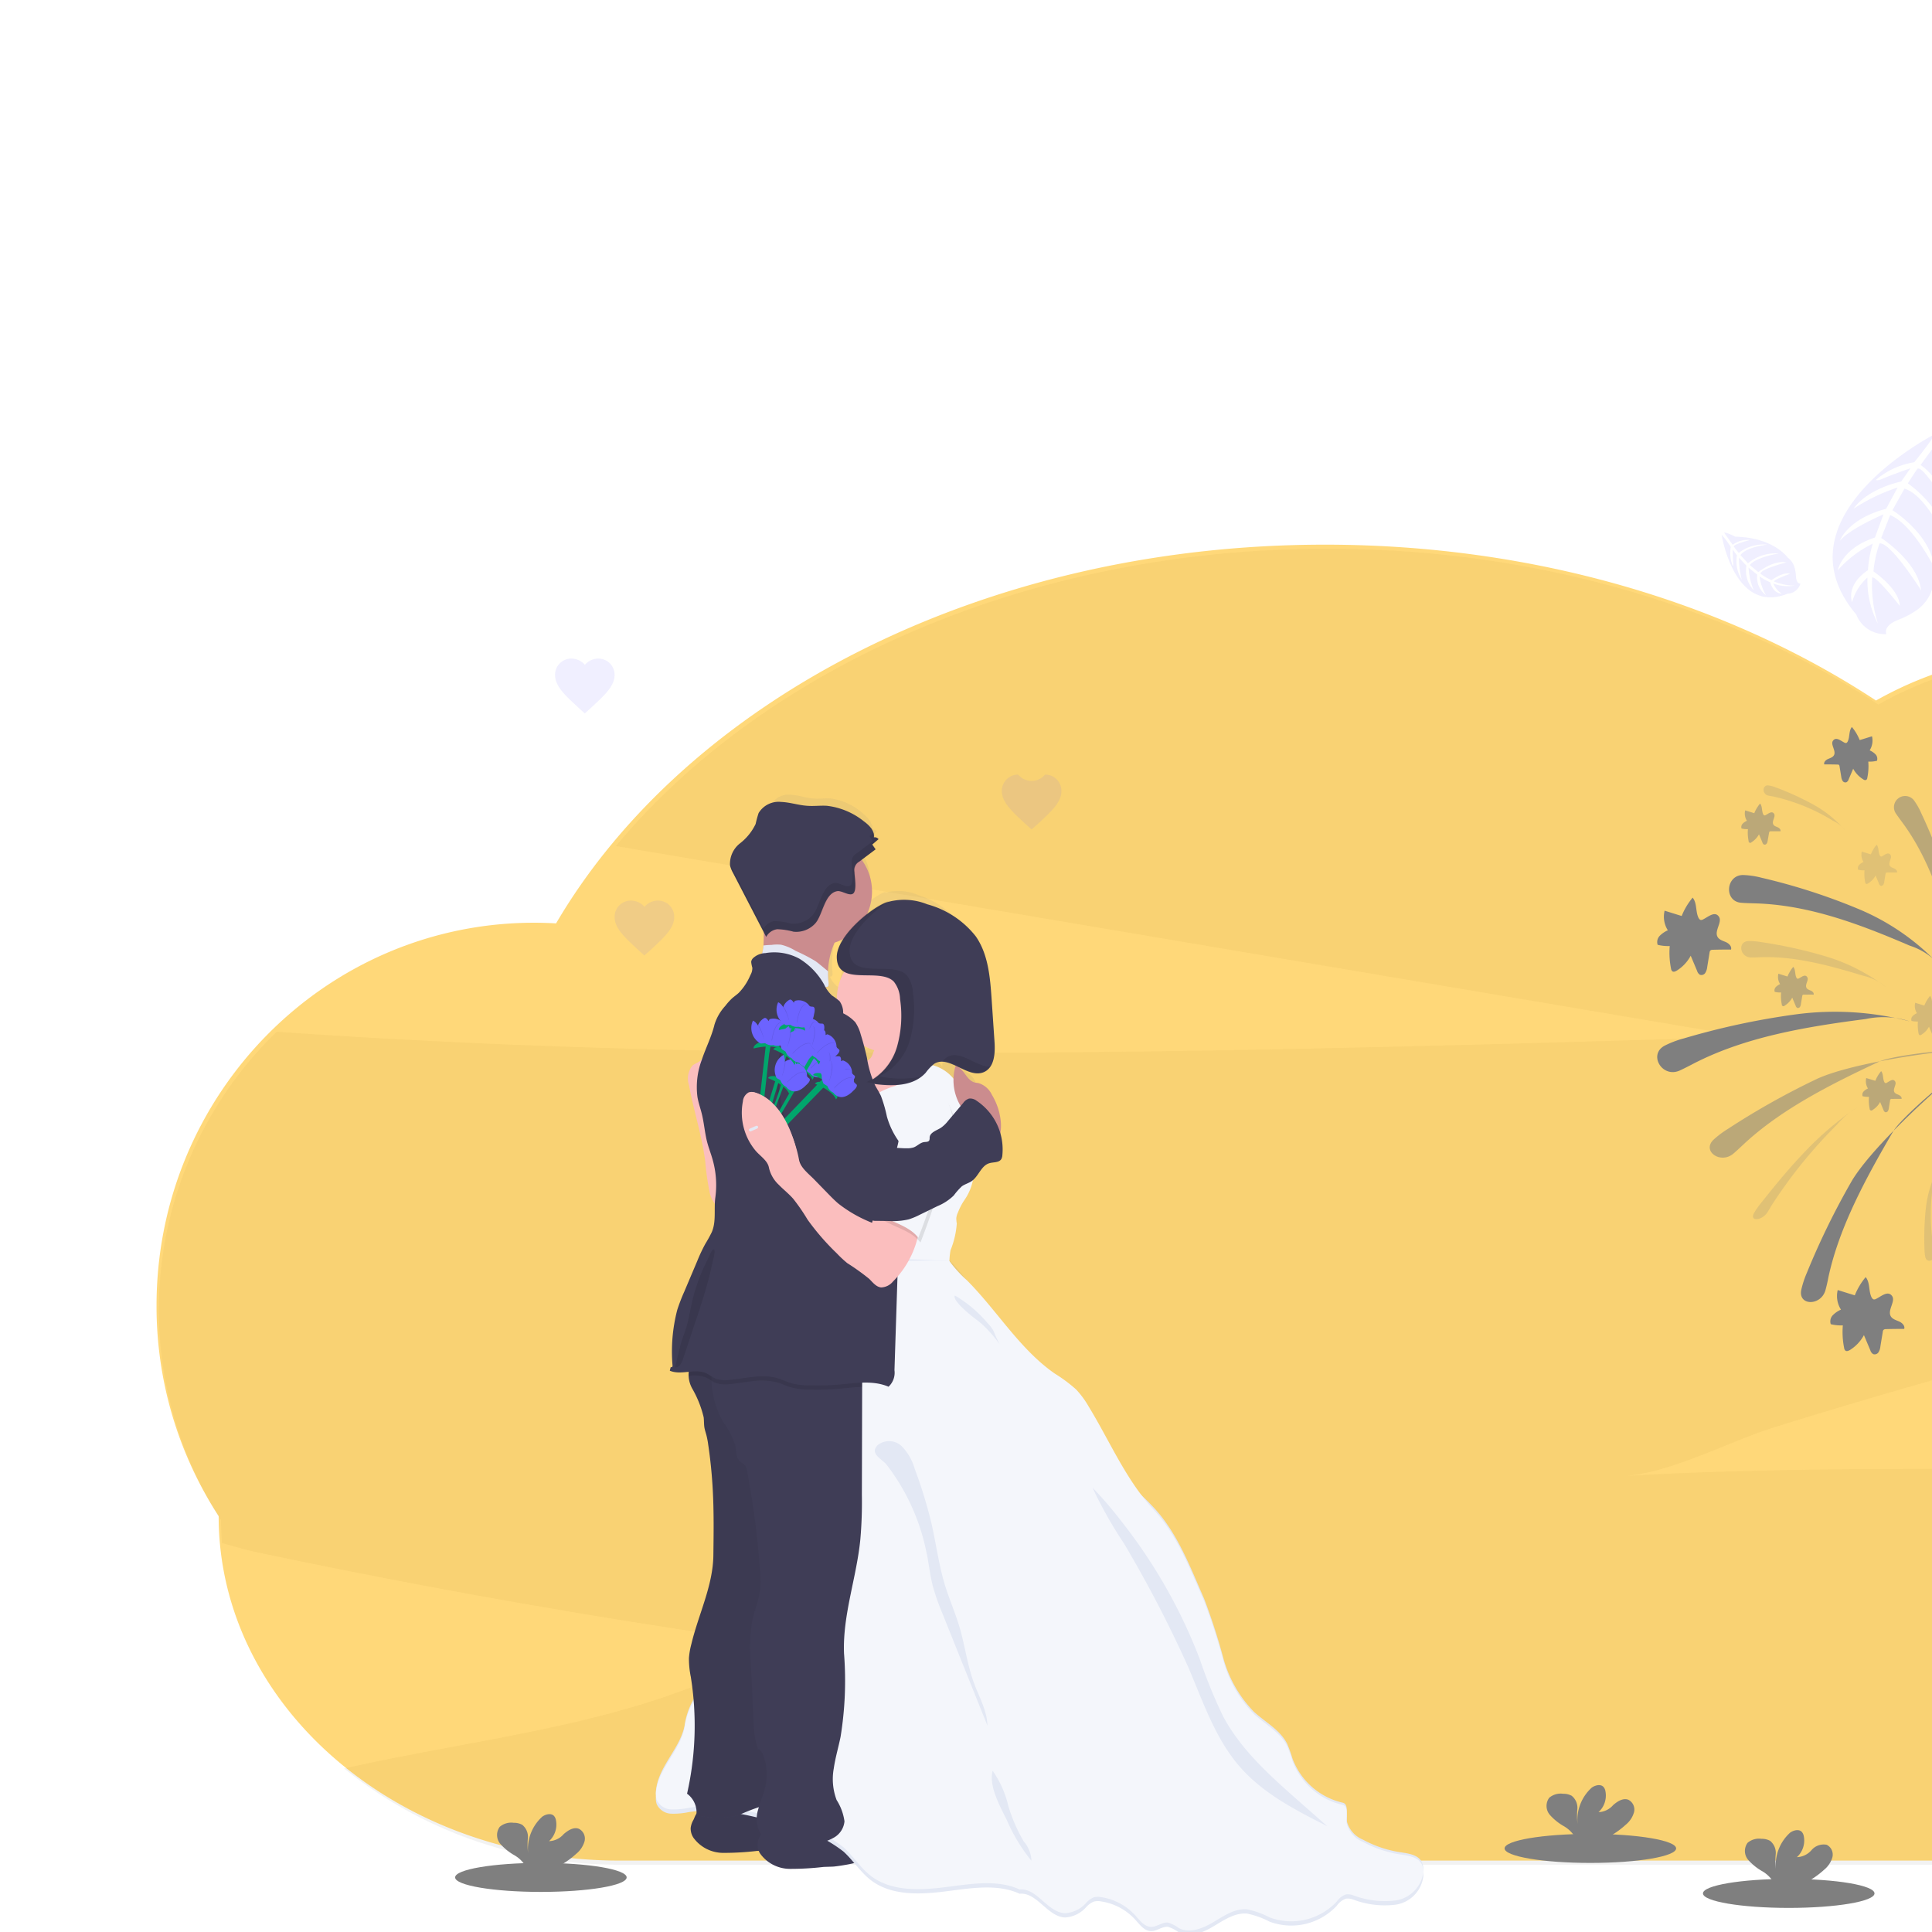 <svg xmlns="http://www.w3.org/2000/svg" xmlns:xlink="http://www.w3.org/1999/xlink" width="200" height="200" viewBox="0 0 200 200">
  <rect x="0" y="0" width="200" height="200" fill="#333333" stroke="none"/>
  <defs>
    <clipPath id="clip-path">
      <rect id="Rectangle_115" data-name="Rectangle 115" width="200" height="200" transform="translate(1604 1147)" fill="#fff"/>
    </clipPath>
    <linearGradient id="linear-gradient" x1="0.5" y1="1" x2="0.5" gradientUnits="objectBoundingBox">
      <stop offset="0" stop-color="gray" stop-opacity="0.251"/>
      <stop offset="0.54" stop-color="gray" stop-opacity="0.122"/>
      <stop offset="1" stop-color="gray" stop-opacity="0.102"/>
    </linearGradient>
  </defs>
  <g id="Group_56" data-name="Group 56" transform="translate(-1184 -727)">
    <g id="Mask_Group_2" data-name="Mask Group 2" transform="translate(-420 -420)" clip-path="url(#clip-path)">
      <rect id="Rectangle_114" data-name="Rectangle 114" width="200" height="200" transform="translate(1604 1147)" fill="#fff"/>
      <g id="Group_36" data-name="Group 36" transform="translate(551 1062)">
        <path id="Path_234" data-name="Path 234" d="M180.707,247.822c4.88-.278,10.935-3.59,15.642-5.052q8.358-2.6,16.782-4.99,29.317-8.34,59.275-14.22,2.8-.548,5.6-1.073a39.669,39.669,0,0,0-13.085-15.715,40.142,40.142,0,0,0,.221-4.145c0-21.891-17.5-39.638-39.084-39.638a38.481,38.481,0,0,0-18.968,4.977c-15.28-10.051-35.224-16.135-57.045-16.135-31.007,0-58.226,12.286-73.65,30.781l72.5,12.246,44.459,7.508c-50.683,1.513-101.524,3.016-152.061-.534A40.06,40.06,0,0,0,35.526,252.4h0c0,.793.033,1.577.093,2.356,1.287.371,2.531.726,3.646.963q26.853,5.671,54.051,9.495c-13.361,8.239-29.633,9.4-45.046,12.891a45.176,45.176,0,0,0,28.768,9.95H243.329c18.007,0,32.6-12.538,32.6-28h0a39.777,39.777,0,0,0,5.3-14.547C247.911,248.71,214.175,245.917,180.707,247.822Z" transform="translate(1040.356 -10.028)" fill="#7f7f7f" opacity="0.1"/>
        <path id="Path_235" data-name="Path 235" d="M280.6,237.425a39.746,39.746,0,0,0-16.782-32.552,40.83,40.83,0,0,0,.221-4.145c0-21.894-17.5-39.638-39.084-39.638a38.461,38.461,0,0,0-18.972,4.975c-15.278-10.051-35.224-16.135-57.045-16.135-35.5,0-66.045,16.106-79.595,39.206-.753-.044-1.51-.068-2.274-.068-21.582,0-39.084,17.745-39.084,39.636a39.857,39.857,0,0,0,6.43,21.788h0c0,19.7,18.59,35.664,41.513,35.664h166.3c18.005,0,32.6-12.536,32.6-28h0a39.872,39.872,0,0,0,5.768-20.728Z" transform="translate(1041.22 -8.547)" fill="#ffb603" opacity="0.53"/>
        <path id="Path_236" data-name="Path 236" d="M824.264,98.38s-16.561,8.515-8.038,18.606a3.17,3.17,0,0,0,3.127,2.038s-.464-.848,1.325-1.521a8.594,8.594,0,0,0,1.786-.947,4.2,4.2,0,0,0,1.605-2.135h0s3.4-4.522.788-12.907c0,0,.344-2.369.049-2.751l-2.018,2.751a5.635,5.635,0,0,1,2.31,3.449s-2.157-3.442-2.628-3.052c-.095.079-1,1.506-1,1.506s3.6,2.451,3.86,5.626c0,0-2.023-4.449-4.211-5.079l-1.243,2.235s3.93,2.4,4.368,6.008c0,0-2.274-4.575-4.606-5.5l-.925,2.363s3.787,2.429,4.131,5.421c0,0-3.164-5.024-4.308-4.858a12.267,12.267,0,0,0-.625,2.9s2.678,1.8,2.723,3.56c0,0-2.469-3.131-2.851-2.926a13.12,13.12,0,0,0,.594,4.778,9.539,9.539,0,0,1-1.086-4.778,5.226,5.226,0,0,0-1.592,2.55s-.711-1.731,1.643-3.312a11.828,11.828,0,0,1,.5-2.745,11.456,11.456,0,0,0-3.624,2.754s.4-2.268,3.847-3.387l.883-2.4s-3.447,1.453-4.513,2.736c0,0,.768-2.25,4.785-3.312l1.195-2.208a19.52,19.52,0,0,0-4.56,2.195s1.161-1.934,4.926-2.813l.969-1.38s-2.224.788-2.842,1.073-.746.141-.746.141a8.033,8.033,0,0,1,3.97-1.822S824.416,98.528,824.264,98.38Z" transform="translate(428.929 31.62)" fill="#6c63ff" opacity="0.1"/>
        <path id="Path_237" data-name="Path 237" d="M761.74,144.51s1.29,8.316,6.832,6.1a1.445,1.445,0,0,0,1.325-1.051s-.431.077-.466-.782a3.888,3.888,0,0,0-.15-.9,1.894,1.894,0,0,0-.689-.991h0s-1.453-2.1-5.421-2.177c0,0-.967-.486-1.172-.413l.883,1.256a2.541,2.541,0,0,1,1.808-.5s-1.784.442-1.683.691c.02.053.5.645.5.645a4.2,4.2,0,0,1,2.963-.855s-2.195.234-2.782,1.082l.782.85a4.408,4.408,0,0,1,3.2-1.016s-2.288.325-3.016,1.192l.883.733s1.579-1.281,2.915-1c0,0-2.606.643-2.7,1.155a5.466,5.466,0,0,0,1.155.68s1.153-.883,1.914-.662c0,0-1.694.612-1.661.8a5.965,5.965,0,0,0,2.133.428,4.3,4.3,0,0,1-2.208-.221,2.377,2.377,0,0,0,.868,1.047s-.844.057-1.186-1.177a5.213,5.213,0,0,1-1.1-.605,5.2,5.2,0,0,0,.662,1.948,2.3,2.3,0,0,1-.905-2.133l-.9-.718a7.328,7.328,0,0,0,.53,2.325,2.9,2.9,0,0,1-.744-2.526l-.775-.826a8.627,8.627,0,0,0,.294,2.268,3.5,3.5,0,0,1-.506-2.513l-.442-.612s.022,1.064.055,1.371-.046.34-.046.34a3.621,3.621,0,0,1-.2-1.965A8.769,8.769,0,0,0,761.74,144.51Z" transform="translate(469.484 -4.15)" fill="#6c63ff" opacity="0.1"/>
        <path id="Path_238" data-name="Path 238" d="M884.885,161.076s-8.23-1.749-8.135,4.213a1.435,1.435,0,0,0,.51,1.608s.082-.431.9-.157a3.836,3.836,0,0,0,.894.179,1.9,1.9,0,0,0,1.172-.287h0s2.482-.612,3.975-4.293c0,0,.8-.731.8-.947l-1.493.386a2.539,2.539,0,0,1-.177,1.866s.221-1.822-.046-1.819c-.057,0-.782.241-.782.241a4.2,4.2,0,0,1-.258,3.074s.565-2.135-.02-2.985l-1.073.426a4.4,4.4,0,0,1-.19,3.352s.512-2.252-.038-3.242l-1,.563s.634,1.928-.1,3.076c0,0,.329-2.661-.117-2.932a5.643,5.643,0,0,0-1.049.837s.424,1.4-.064,2.025c0,0,.031-1.8-.161-1.839a5.933,5.933,0,0,0-1.159,1.842,4.305,4.305,0,0,1,.987-1.987,2.378,2.378,0,0,0-1.287.442s.247-.808,1.524-.689a5.5,5.5,0,0,1,.958-.819,5.179,5.179,0,0,0-2.056-.073,2.294,2.294,0,0,1,2.314-.084l.991-.587a7.377,7.377,0,0,0-2.36-.333,2.9,2.9,0,0,1,2.623.205l1.049-.442a8.819,8.819,0,0,0-2.224-.534,3.491,3.491,0,0,1,2.528.424l.733-.205s-1-.36-1.3-.442-.3-.163-.3-.163a3.615,3.615,0,0,1,1.91.51A8.8,8.8,0,0,0,884.885,161.076Z" transform="translate(379.925 -17.046)" fill="#6c63ff" opacity="0.1"/>
        <ellipse id="Ellipse_37" data-name="Ellipse 37" cx="8.879" cy="1.502" rx="8.879" ry="1.502" transform="translate(1208.754 274.845)" fill="#7f7f7f"/>
        <path id="Path_239" data-name="Path 239" d="M687.846,735.559a2.571,2.571,0,0,0,.846-1.279,1.134,1.134,0,0,0-.592-1.3c-.543-.208-1.124.17-1.563.55a2.1,2.1,0,0,1-1.519.733,2.318,2.318,0,0,0,.715-2.166.91.91,0,0,0-.2-.442c-.3-.322-.848-.185-1.21.068a4.507,4.507,0,0,0-1.475,3.771,7.09,7.09,0,0,1-.02-1.546,1.593,1.593,0,0,0-.585-1.376,1.747,1.747,0,0,0-.883-.208,1.833,1.833,0,0,0-1.442.408,1.423,1.423,0,0,0,.055,1.767,5.666,5.666,0,0,0,1.495,1.2,3.312,3.312,0,0,1,1.067,1.018.914.914,0,0,1,.079.183h3.237A9,9,0,0,0,687.846,735.559Z" transform="translate(533.46 -461.672)" fill="#7f7f7f"/>
        <ellipse id="Ellipse_38" data-name="Ellipse 38" cx="8.879" cy="1.502" rx="8.879" ry="1.502" transform="translate(1229.29 279.502)" fill="#7f7f7f"/>
        <path id="Path_240" data-name="Path 240" d="M780.846,756.669a2.57,2.57,0,0,0,.846-1.279,1.133,1.133,0,0,0-.592-1.3,1.658,1.658,0,0,0-1.563.55,2.087,2.087,0,0,1-1.519.733,2.318,2.318,0,0,0,.715-2.166.9.9,0,0,0-.2-.442c-.3-.323-.848-.186-1.21.068a4.507,4.507,0,0,0-1.475,3.772,7.087,7.087,0,0,1-.02-1.546,1.593,1.593,0,0,0-.585-1.376,1.748,1.748,0,0,0-.883-.208,1.833,1.833,0,0,0-1.442.409,1.423,1.423,0,0,0,.055,1.766,5.711,5.711,0,0,0,1.495,1.2,3.313,3.313,0,0,1,1.067,1.018.911.911,0,0,1,.079.183h3.237A9.077,9.077,0,0,0,780.846,756.669Z" transform="translate(460.995 -478.121)" fill="#7f7f7f"/>
        <ellipse id="Ellipse_39" data-name="Ellipse 39" cx="8.879" cy="1.502" rx="8.879" ry="1.502" transform="translate(1100.114 277.846)" fill="#7f7f7f"/>
        <path id="Path_241" data-name="Path 241" d="M195.846,749.169a2.57,2.57,0,0,0,.846-1.279,1.134,1.134,0,0,0-.592-1.3c-.543-.208-1.124.17-1.563.55a2.087,2.087,0,0,1-1.519.733,2.319,2.319,0,0,0,.715-2.166.911.911,0,0,0-.2-.442c-.3-.322-.848-.185-1.21.068a4.51,4.51,0,0,0-1.475,3.771,7.089,7.089,0,0,1-.02-1.546,1.593,1.593,0,0,0-.585-1.376,1.746,1.746,0,0,0-.883-.208,1.834,1.834,0,0,0-1.442.411,1.423,1.423,0,0,0,.055,1.767,5.622,5.622,0,0,0,1.495,1.2,3.312,3.312,0,0,1,1.067,1.018.918.918,0,0,1,.079.183h3.237A9,9,0,0,0,195.846,749.169Z" transform="translate(916.819 -472.277)" fill="#7f7f7f"/>
        <path id="Path_242" data-name="Path 242" d="M343.375,375.849a.563.563,0,0,0,0-.06,1.767,1.767,0,0,0-.157-.819c-.358-.724-1.219-.844-1.95-.969a9.617,9.617,0,0,1-3.4-1.279,2.738,2.738,0,0,1-1.486-1.914c0-.179.013-.358,0-.521v-.349c0-.466-.026-.894-.373-.978a6.716,6.716,0,0,1-4.575-4.513c-.152-.477-.258-.974-.455-1.431-.625-1.449-2.016-2.235-3.067-3.33a13.011,13.011,0,0,1-2.765-5.459c-.581-2.012-.983-4.094-1.744-6.03-1.27-3.231-2.416-6.671-4.569-9.252-.325-.391-.682-.791-1.06-1.195-1.914-2.8-3.215-6.1-4.873-9.117a9.128,9.128,0,0,0-1.15-1.729,14.558,14.558,0,0,0-1.948-1.61c-3.191-2.491-5.231-6.4-7.98-9.479a12.486,12.486,0,0,1-1.579-1.939,6.184,6.184,0,0,1,.1-1.126,10.086,10.086,0,0,0,.57-2.72,3.827,3.827,0,0,1-.046-.55,1.987,1.987,0,0,1,.168-.614,6.071,6.071,0,0,1,.561-1.206,5.13,5.13,0,0,0,.773-2.034c.55-.521.788-1.475,1.475-1.716.382-.132.883-.042,1.1-.419a1.012,1.012,0,0,0,.1-.415,6.322,6.322,0,0,0-.188-2.221,5.463,5.463,0,0,0,.044-1.155,6.946,6.946,0,0,0-.806-2.745,2.093,2.093,0,0,0-1.208-1.192c-.119-.026-.241-.033-.355-.068-.7-.205-.945-1.29-1.579-1.625.815.442,1.647.941,2.413.57.963-.47,1.042-1.937.969-3.107l-.256-4.335c-.137-2.208-.309-4.551-1.446-6.37a8.337,8.337,0,0,0-4.416-3.246,5.252,5.252,0,0,0-3.575-.258c.068-.049.135-.1.2-.141a3.211,3.211,0,0,0-.413.155,7.7,7.7,0,0,0-1.66,1.139,5.993,5.993,0,0,0,.42-2.208,5.869,5.869,0,0,0-.923-3.193l1.294-1.089-.3-.492.57-.543a.4.4,0,0,0-.34-.19.48.48,0,0,0-.079,0,1.179,1.179,0,0,0-.04-.484l-.04.038a1.457,1.457,0,0,0-.159-.384h.046a1.424,1.424,0,0,0-.091-.144v.068a3.19,3.19,0,0,0-.676-.722,6.193,6.193,0,0,0-3.348-1.577c-.6-.044-1.195.051-1.791,0-.8-.055-1.583-.36-2.389-.393a2.05,2.05,0,0,0-2.047,1.1c-.144.353-.163.751-.272,1.115a5.41,5.41,0,0,1-1.429,1.976,2.8,2.8,0,0,0-.9,2.246,3.227,3.227,0,0,0,.278.768l2.8,6.042a11.85,11.85,0,0,1-.04,1.325q-.027.285-.073.576c-.013.082-.029.166-.049.25a1.4,1.4,0,0,0-.844.486.694.694,0,0,0-.146.349,3.153,3.153,0,0,0,.106.6,1.546,1.546,0,0,1-.179.749,5.81,5.81,0,0,1-1.055,1.8c-.194.2-.415.369-.612.567a6.084,6.084,0,0,0-.612.766,5.189,5.189,0,0,0-.98,1.89c-.247,1.17-.746,2.283-1.1,3.425a1.17,1.17,0,0,1-.188.252c-.221.208-.5.3-.72.5a2.263,2.263,0,0,0-.322,2c.428,2.6,1.179,5.134,1.477,7.757a28.582,28.582,0,0,0,.4,3.08,3.754,3.754,0,0,0,.475,1.228,8.777,8.777,0,0,1-.283,2.9c-.163.411-.391.786-.59,1.179a17.31,17.31,0,0,0-.731,1.74l-1.2,3.158c-.221.6-.455,1.2-.627,1.824a18.779,18.779,0,0,0-.428,5.642.243.243,0,0,1-.035.168c-.035.044-.119.031-.121-.029-.016.11-.077.3-.091.406a3.12,3.12,0,0,0,1.731.113v.174a.283.283,0,0,0,0,.042,3.715,3.715,0,0,0,.055.537v.013c.015.09.035.179.055.267a.106.106,0,0,0,.018.071c.02.079.042.161.066.238.013.042.024.08.038.119s.033.1.051.143.02.06.031.088c.146.38.32.746.486,1.117a5.961,5.961,0,0,1,.563,1.824c.013.146.018.291.024.442v.152a4.184,4.184,0,0,0,.04.47c.04.252.115.492.174.74.035.146.062.3.088.442s.051.338.073.506q.25,1.872.369,3.754c.02.3.038.607.053.91.1,2.208.077,4.416.051,6.638a13.309,13.309,0,0,1-.221,2.16c-.369,2.091-1.131,4.123-1.634,6.2-.053.221-.1.442-.148.662a8.885,8.885,0,0,0-.221,1.424,10.067,10.067,0,0,0,.172,1.908q.163,1.146.252,2.3a6.452,6.452,0,0,0-.782,2.327c-.267,2.458-2.349,4.3-2.632,6.759a3.039,3.039,0,0,0-.02.47,2.35,2.35,0,0,0,0,.3,1.988,1.988,0,0,0,.066.777,1.546,1.546,0,0,0,1.287.969,5.611,5.611,0,0,0,1.621-.159c.243-.042.486-.068.729-.093a1.6,1.6,0,0,1,0,.252,4.344,4.344,0,0,0-.291.64,2.264,2.264,0,0,0-.25.833,1.851,1.851,0,0,0,.25.98,3.267,3.267,0,0,0,2.665,1.546,22.572,22.572,0,0,0,3.107-.194h.177a1.922,1.922,0,0,0,.13.283,3.263,3.263,0,0,0,2.663,1.546,22.612,22.612,0,0,0,3.109-.192c.309-.016.62-.016.93-.038a9.054,9.054,0,0,0,1.873-.342,10.855,10.855,0,0,0,1.5,1.72c1.819,1.546,4.335,1.457,6.609,1.155s4.838-.863,6.911.221c1.59-.174,2.537,2.349,4.134,2.414a2.7,2.7,0,0,0,1.921-1.051,1.945,1.945,0,0,1,.685-.561,1.346,1.346,0,0,1,.682-.022,5.118,5.118,0,0,1,3.122,1.886c.4.5.813,1.137,1.415,1.15.541,0,1.02-.51,1.557-.442a2.851,2.851,0,0,1,.978.552c.989.585,2.208.044,3.158-.6s1.965-1.424,3.078-1.307a7.319,7.319,0,0,1,2.038.819,5.268,5.268,0,0,0,6.11-1.625c.236-.3.479-.638.828-.715a1.3,1.3,0,0,1,.685.1,7.308,7.308,0,0,0,3.836.514,3.183,3.183,0,0,0,2.517-2.89,2.124,2.124,0,0,0-.011-.265c0-.055.011-.113.011-.17A1.23,1.23,0,0,0,343.375,375.849ZM293.25,292.885a1.305,1.305,0,0,1-.442.583c-.018-.095-.035-.19-.055-.287-.08-.411-.17-.819-.267-1.226a4.693,4.693,0,0,0,.938.464c-.064.155-.117.32-.181.466Zm-3.237-9.968v.046a1.6,1.6,0,0,0,.662,1.475,5.962,5.962,0,0,0-.662,2.751,4.671,4.671,0,0,1-.442-.351,2.982,2.982,0,0,1-.581-.855.3.3,0,0,0,.185-.029c.113-.077.108-.258.093-.4a8.676,8.676,0,0,1,.545-4.087,4.443,4.443,0,0,0,.744-.342,3.663,3.663,0,0,0-.541,1.767.076.076,0,0,0-.011.029ZM300.819,294a5.581,5.581,0,0,0-.188,1.312,3.348,3.348,0,0,0-1.68-1.325,2.374,2.374,0,0,0-.247-.06,1.436,1.436,0,0,1,.166-.141c.634-.442,1.347-.133,2.076.254a1.055,1.055,0,0,0-.133-.04Z" transform="translate(849.912 -99.891)" fill="url(#linear-gradient)"/>
        <path id="Path_243" data-name="Path 243" d="M278.4,744.289a1.738,1.738,0,0,0,.285,1,3.809,3.809,0,0,0,3.03,1.57,29.157,29.157,0,0,0,3.533-.2c.353-.016.707-.018,1.058-.038a18.676,18.676,0,0,0,5.3-1.4c.283-.1.612-.272.627-.57a.7.7,0,0,0-.291-.521,2.994,2.994,0,0,0-.753-.481c-.958-.422-2.107-.311-3.016-.83-.2-.115-.384-.256-.594-.351a2.53,2.53,0,0,0-.768-.177,11.747,11.747,0,0,0-3.418.113,23.912,23.912,0,0,1-2.577.472,3.294,3.294,0,0,1-.987-.064c-.221-.051-.5-.25-.711-.117s-.327.554-.426.742A2.158,2.158,0,0,0,278.4,744.289Z" transform="translate(846.098 -470.051)" fill="#3f3d56"/>
        <path id="Path_244" data-name="Path 244" d="M278.4,744.289a1.738,1.738,0,0,0,.285,1,3.809,3.809,0,0,0,3.03,1.57,29.157,29.157,0,0,0,3.533-.2c.353-.016.707-.018,1.058-.038a18.676,18.676,0,0,0,5.3-1.4c.283-.1.612-.272.627-.57a.7.7,0,0,0-.291-.521,2.994,2.994,0,0,0-.753-.481c-.958-.422-2.107-.311-3.016-.83-.2-.115-.384-.256-.594-.351a2.53,2.53,0,0,0-.768-.177,11.747,11.747,0,0,0-3.418.113,23.912,23.912,0,0,1-2.577.472,3.294,3.294,0,0,1-.987-.064c-.221-.051-.5-.25-.711-.117s-.327.554-.426.742A2.158,2.158,0,0,0,278.4,744.289Z" transform="translate(846.098 -470.051)" opacity="0.05"/>
        <path id="Path_245" data-name="Path 245" d="M309.718,751.784a1.722,1.722,0,0,0,.285,1,3.806,3.806,0,0,0,3.03,1.57,29.109,29.109,0,0,0,3.533-.2c.353-.015.7-.018,1.058-.038a18.683,18.683,0,0,0,5.3-1.4c.283-.106.612-.272.627-.572a.7.7,0,0,0-.292-.519,2.936,2.936,0,0,0-.753-.481c-.958-.422-2.107-.313-3.016-.832-.2-.113-.384-.256-.594-.349a2.6,2.6,0,0,0-.768-.179,11.749,11.749,0,0,0-3.418.115,23.368,23.368,0,0,1-2.577.47,3.215,3.215,0,0,1-.987-.062c-.221-.051-.5-.25-.711-.117s-.329.554-.426.742A2.121,2.121,0,0,0,309.718,751.784Z" transform="translate(821.695 -475.89)" fill="#3f3d56"/>
        <path id="Path_246" data-name="Path 246" d="M280.789,382.549a1.159,1.159,0,0,0-.42-.552c-.461-.256-1.007.221-1.208.7s-.267,1.067-.662,1.413c-.241.221-.572.3-.819.508a2.12,2.12,0,0,0-.367,2.031c.488,2.65,1.343,5.224,1.683,7.894a27.972,27.972,0,0,0,.442,3.136,2.957,2.957,0,0,0,.883,1.612,1.345,1.345,0,0,0,1.711.06,19.624,19.624,0,0,1-1.212-6.967c.013-1.546.221-3.091.263-4.655.046-1.365-.022-2.731-.091-4.1a2.547,2.547,0,0,0-.194-1.022.883.883,0,0,0-.832-.523" transform="translate(847.01 -189.315)" fill="#fbbebe"/>
        <ellipse id="Ellipse_40" data-name="Ellipse 40" cx="5.558" cy="5.558" rx="5.558" ry="5.558" transform="translate(1132.156 171.725)" fill="#cb8c8e"/>
        <ellipse id="Ellipse_41" data-name="Ellipse 41" cx="5.576" cy="5.576" rx="5.576" ry="5.576" transform="translate(1139.629 182.841)" fill="#fbbebe"/>
        <path id="Path_247" data-name="Path 247" d="M357.461,381.307c.049.442.221.956.643,1.069a4.723,4.723,0,0,0,.59.033,1,1,0,0,1,.726.561,1.8,1.8,0,0,1,.152.934,2.941,2.941,0,0,1-.455,1.365,3.919,3.919,0,0,1-2.045,1.5,11.022,11.022,0,0,1-2.531.466,3.024,3.024,0,0,1-1.146-.035,2.429,2.429,0,0,1-.662-.336,6.539,6.539,0,0,1-1.627-1.559,3.908,3.908,0,0,1-.7-1.433,2.155,2.155,0,0,1,.205-1.546.762.762,0,0,1,.371-.351c.473-.17.9.415,1.4.428a1.083,1.083,0,0,0,.883-.7,4.709,4.709,0,0,1,.519-1.064,2.291,2.291,0,0,1,1.214-.632,7.6,7.6,0,0,1,2.473-.406c.422.042.146.294.049.6A2.685,2.685,0,0,0,357.461,381.307Z" transform="translate(790.038 -187.492)" fill="#fbbebe"/>
        <path id="Path_248" data-name="Path 248" d="M357.034,398.233c.678-.3,1.053-1.04,1.658-1.475a7.775,7.775,0,0,1,1.722-.727,5.023,5.023,0,0,0,1.59-1.016,4.325,4.325,0,0,1,1.325-1.078,2.062,2.062,0,0,1,1.25,0,4.232,4.232,0,0,1,2.539,2.343,12.6,12.6,0,0,1,.9,3.436l.287,1.767a16.23,16.23,0,0,1,.307,3.277,5.454,5.454,0,0,1-1,3.091,6.035,6.035,0,0,0-.638,1.225,1.87,1.87,0,0,0-.188.627,3.435,3.435,0,0,0,.051.559,9.138,9.138,0,0,1-.649,2.767,7.967,7.967,0,0,0-.1,1.892.464.464,0,0,0,.049.239.442.442,0,0,0,.188.15c.146.077.3.15.442.221a16.538,16.538,0,0,1-3.712.393c-2.188-.051-4.324-.662-6.5-.916a20.586,20.586,0,0,1,.254-2.959,11.993,11.993,0,0,0-.121-1.948,23.625,23.625,0,0,1,.051-5.3c.075-.618.177-1.234.205-1.857.033-.738-.033-1.477.02-2.208.051-.7.221-1.393.238-2.1A.362.362,0,0,0,357.034,398.233Z" transform="translate(785.209 -198.599)" fill="#f4f6fb"/>
        <path id="Path_249" data-name="Path 249" d="M285.878,481.556c2.288.013,4.3.079,6.585.236.4.662-.561,2.449-.015,3,3.127,3.133,3.822,7.344,7.452,9.881.753.526,2.871.952,3.533,1.6.519.515-.274.148.11.773,2.208,3.6,7.188,7.161,10.074,10.259,2.447,2.625,3.754,6.128,5.2,9.416a63.73,63.73,0,0,1,1.987,6.136,12.794,12.794,0,0,0,3.147,5.551c1.2,1.117,2.78,1.917,3.489,3.389a14.111,14.111,0,0,1,.519,1.457,7.287,7.287,0,0,0,5.207,4.591c.643.141.349,1.212.415,1.868a2.837,2.837,0,0,0,1.691,1.963,11.851,11.851,0,0,0,3.862,1.3c.83.126,1.811.25,2.208.985a1.649,1.649,0,0,1,.179.835,3.385,3.385,0,0,1-2.871,2.941,9.163,9.163,0,0,1-4.363-.523,1.64,1.64,0,0,0-.779-.1,1.94,1.94,0,0,0-.943.729,6.437,6.437,0,0,1-6.949,1.654,8.926,8.926,0,0,0-2.319-.835c-1.267-.119-2.413.676-3.5,1.325s-2.469,1.206-3.593.609a3.576,3.576,0,0,0-1.1-.561c-.612-.071-1.157.459-1.767.442-.685-.013-1.155-.662-1.612-1.17a5.976,5.976,0,0,0-3.555-1.9,1.67,1.67,0,0,0-.775.022,2.18,2.18,0,0,0-.779.57,3.151,3.151,0,0,1-2.184,1.069c-1.817-.064-2.9-2.632-4.706-2.455-2.358-1.1-5.277-.534-7.863-.221s-5.45.4-7.521-1.175c-1.091-.835-1.831-2.047-2.848-2.972a14.244,14.244,0,0,0-5.867-2.7c-3.312-.945-6.753-1.9-10.157-1.385a7.563,7.563,0,0,1-1.846.161,1.71,1.71,0,0,1-1.464-.985,1.927,1.927,0,0,1-.062-.919c.32-2.5,2.69-4.377,2.992-6.878a7.7,7.7,0,0,1,1.53-3.354,28.923,28.923,0,0,0,1.654-2.851,59.529,59.529,0,0,0,3.246-6.748,58.482,58.482,0,0,0,2.129-7.576c.574-2.466.848-4.993,1.261-7.492.3-1.817.771-3.6,1.241-5.383a93.13,93.13,0,0,1,5.079-15.5A18.359,18.359,0,0,0,285.878,481.556Z" transform="translate(858.829 -266.232)" fill="#e3e8f4"/>
        <path id="Path_250" data-name="Path 250" d="M285.878,484.556c2.288.013,4.3-.141,6.585.015a12.866,12.866,0,0,0,1.8,1.972c3.127,3.138,5.45,7.112,9.078,9.647a15.885,15.885,0,0,1,2.208,1.638,9.191,9.191,0,0,1,1.309,1.766c2.208,3.606,3.866,7.618,6.752,10.716,2.447,2.625,3.754,6.128,5.2,9.415a63.728,63.728,0,0,1,1.987,6.136,12.794,12.794,0,0,0,3.147,5.551c1.2,1.117,2.78,1.917,3.489,3.39a14.113,14.113,0,0,1,.519,1.457,7.287,7.287,0,0,0,5.207,4.591c.643.141.349,1.212.415,1.868a2.837,2.837,0,0,0,1.691,1.963,11.85,11.85,0,0,0,3.862,1.3c.83.126,1.811.25,2.208.985a1.65,1.65,0,0,1,.179.835,3.386,3.386,0,0,1-2.871,2.941,9.164,9.164,0,0,1-4.363-.523,1.641,1.641,0,0,0-.779-.1,1.941,1.941,0,0,0-.943.729A6.437,6.437,0,0,1,325.6,552.5a8.933,8.933,0,0,0-2.319-.835c-1.267-.119-2.413.676-3.5,1.325s-2.469,1.206-3.593.609a3.577,3.577,0,0,0-1.1-.561c-.612-.071-1.157.459-1.766.442-.685-.013-1.155-.662-1.612-1.17a5.975,5.975,0,0,0-3.546-1.906,1.67,1.67,0,0,0-.775.022,2.18,2.18,0,0,0-.779.57,3.151,3.151,0,0,1-2.184,1.069c-1.817-.064-2.9-2.632-4.706-2.455-2.358-1.1-5.277-.534-7.863-.221s-5.45.4-7.521-1.175c-1.091-.835-1.831-2.047-2.848-2.972a14.244,14.244,0,0,0-5.867-2.7c-3.312-.945-6.753-1.9-10.157-1.384a7.56,7.56,0,0,1-1.846.161,1.71,1.71,0,0,1-1.464-.985,1.927,1.927,0,0,1-.062-.919c.32-2.5,2.69-4.377,2.992-6.878a7.7,7.7,0,0,1,1.53-3.354,28.909,28.909,0,0,0,1.654-2.851,59.529,59.529,0,0,0,3.246-6.748,58.482,58.482,0,0,0,2.129-7.576c.574-2.466.848-4.993,1.261-7.492.3-1.817.771-3.6,1.241-5.383a93.13,93.13,0,0,1,5.079-15.5A18.359,18.359,0,0,0,285.878,484.556Z" transform="translate(858.829 -268.569)" fill="#e3e8f4"/>
        <path id="Path_251" data-name="Path 251" d="M285.878,482.556c2.288.013,4.3-.141,6.585.015a12.868,12.868,0,0,0,1.8,1.972c3.127,3.138,5.45,7.112,9.078,9.647a15.889,15.889,0,0,1,2.208,1.638,9.189,9.189,0,0,1,1.309,1.767c2.208,3.606,3.866,7.618,6.752,10.716,2.447,2.625,3.754,6.128,5.2,9.416a63.728,63.728,0,0,1,1.987,6.136,12.794,12.794,0,0,0,3.147,5.551c1.2,1.117,2.78,1.917,3.489,3.39a14.108,14.108,0,0,1,.519,1.457,7.287,7.287,0,0,0,5.207,4.591c.643.141.349,1.212.415,1.868a2.837,2.837,0,0,0,1.691,1.963,11.85,11.85,0,0,0,3.862,1.3c.83.126,1.811.25,2.208.985a1.65,1.65,0,0,1,.179.835,3.385,3.385,0,0,1-2.871,2.941,9.163,9.163,0,0,1-4.363-.523,1.641,1.641,0,0,0-.779-.1,1.94,1.94,0,0,0-.943.729A6.437,6.437,0,0,1,325.6,550.5a8.931,8.931,0,0,0-2.319-.835c-1.267-.119-2.413.676-3.5,1.325s-2.469,1.206-3.593.609a3.575,3.575,0,0,0-1.1-.561c-.612-.071-1.157.459-1.766.442-.685-.013-1.155-.662-1.612-1.17a5.975,5.975,0,0,0-3.546-1.906,1.67,1.67,0,0,0-.775.022,2.181,2.181,0,0,0-.779.57,3.151,3.151,0,0,1-2.184,1.069c-1.817-.064-2.9-2.632-4.706-2.455-2.358-1.1-5.277-.534-7.863-.221s-5.45.4-7.521-1.175c-1.091-.835-1.831-2.047-2.848-2.972a14.244,14.244,0,0,0-5.867-2.7c-3.312-.945-6.753-1.9-10.157-1.384a7.56,7.56,0,0,1-1.846.161,1.71,1.71,0,0,1-1.464-.985,1.927,1.927,0,0,1-.062-.919c.32-2.5,2.69-4.377,2.992-6.878a7.7,7.7,0,0,1,1.53-3.354,28.923,28.923,0,0,0,1.654-2.851,59.529,59.529,0,0,0,3.246-6.748,58.486,58.486,0,0,0,2.129-7.576c.574-2.466.848-4.993,1.261-7.492.3-1.817.771-3.6,1.241-5.383a93.132,93.132,0,0,1,5.079-15.5A18.358,18.358,0,0,0,285.878,482.556Z" transform="translate(858.829 -267.011)" fill="#f4f6fb"/>
        <path id="Path_252" data-name="Path 252" d="M277.387,531.68a2.9,2.9,0,0,0-.137,3.056,11.037,11.037,0,0,1,1.192,2.994c.04.358.018.72.079,1.075.046.256.133.5.2.753a8.49,8.49,0,0,1,.185.967q.351,2.358.477,4.748c.121,2.248.091,4.5.06,6.755-.044,3.151-1.546,6.1-2.277,9.166a7.924,7.924,0,0,0-.252,1.449,9.423,9.423,0,0,0,.192,1.941,31.859,31.859,0,0,1-.386,12.1,2.4,2.4,0,0,1,.965,2.221,8.858,8.858,0,0,0,4.286.042,20.032,20.032,0,0,1,2.429-.949c.662-.122,1.429-.06,1.9-.541a2.015,2.015,0,0,0,.406-.773c1.616-4.7,1.164-9.824,1.073-14.794-.049-2.672,0-5.346-.1-8.016a62.065,62.065,0,0,0-2.226-14.07,24.137,24.137,0,0,0-2.429-6.375,3.329,3.329,0,0,0-1.011-1.139,3.759,3.759,0,0,0-1.559-.413C279.323,531.751,278.513,531.808,277.387,531.68Z" transform="translate(847.405 -306.001)" fill="#3f3d56"/>
        <path id="Path_253" data-name="Path 253" d="M286.7,576.674a2.022,2.022,0,0,1-.406.771c-.468.484-1.237.42-1.9.543-.084.015-.168.035-.25.057-.753.2-1.433.645-2.177.883a9,9,0,0,1-4.288-.042,2.4,2.4,0,0,0-.965-2.224,31.848,31.848,0,0,0,.389-12.094,9.274,9.274,0,0,1-.194-1.941,8.087,8.087,0,0,1,.252-1.448c.726-3.067,2.232-6.017,2.277-9.168.031-2.252.062-4.507-.057-6.755q-.13-2.385-.479-4.747a8.98,8.98,0,0,0-.183-.967c-.068-.25-.155-.5-.2-.753-.064-.353-.042-.718-.082-1.075a10.955,10.955,0,0,0-1.192-2.992,4.428,4.428,0,0,1-.344-1.285,2.208,2.208,0,0,1,.481-1.767c.757.084,1.369.082,2.031.11.325.013.662.035,1.031.077a3.688,3.688,0,0,1,1.561.413,3.312,3.312,0,0,1,1.009,1.139c.119.192.232.386.34.583a26.668,26.668,0,0,1,2.089,5.79,62.086,62.086,0,0,1,2.226,14.07c.113,2.67.053,5.344.1,8.018C287.869,566.852,288.319,571.969,286.7,576.674Z" transform="translate(847.405 -305.994)" opacity="0.05"/>
        <path id="Path_254" data-name="Path 254" d="M303.728,532.374v1.161q-.015,5.6-.029,11.189a44.377,44.377,0,0,1-.159,4.6c-.391,3.975-1.844,7.823-1.689,11.8a36.183,36.183,0,0,1-.36,8.649c-.221,1.086-.543,2.155-.7,3.253a6.142,6.142,0,0,0,.294,3.277,5.484,5.484,0,0,1,.813,2.208,2.166,2.166,0,0,1-1.044,1.652,4.964,4.964,0,0,1-1.912.638,14.675,14.675,0,0,1-2.546.2c-1.221-.013-2.612-.28-3.244-1.325a3.15,3.15,0,0,1-.188-2.391c.024-.093.049-.183.075-.274.208-.7.5-1.365.662-2.071a5.765,5.765,0,0,0-.236-3.35c-.075-.2-.311-.574-.523-.55a9.007,9.007,0,0,1-.442-2.762l-.311-6.337a16.337,16.337,0,0,1,.15-4.129c.221-1.1.691-2.155.824-3.275a10.834,10.834,0,0,0-.011-2.021,89.714,89.714,0,0,0-1.342-10.319,1.238,1.238,0,0,0-.17-.49c-.146-.2-.4-.3-.579-.475-.375-.367-.34-.965-.428-1.484a7.9,7.9,0,0,0-1.259-2.53,9.274,9.274,0,0,1-1.243-4.321,9.064,9.064,0,0,1,.174-2.144c.018-.095.04-.19.062-.285a57.743,57.743,0,0,1,14.384.883,1.174,1.174,0,0,1,.9.477A1.194,1.194,0,0,1,303.728,532.374Z" transform="translate(838.522 -304.964)" fill="#3f3d56"/>
        <path id="Path_255" data-name="Path 255" d="M470.048,597.792a128.01,128.01,0,0,1,6.651,12.8c1.535,3.588,2.793,7.41,5.368,10.343,2.411,2.745,5.741,4.458,9.011,6.108l-2.928-2.579c-2.939-2.595-5.94-5.262-7.806-8.709a49.782,49.782,0,0,1-2.429-5.927,54.35,54.35,0,0,0-8.088-14.273A40.267,40.267,0,0,0,466.78,592,44.41,44.41,0,0,0,470.048,597.792Z" transform="translate(699.313 -353.002)" fill="#e3e8f4"/>
        <path id="Path_256" data-name="Path 256" d="M421.143,729.884a17.741,17.741,0,0,0,2.535,4.182,3.224,3.224,0,0,0-.8-2,17.114,17.114,0,0,1-1.585-3.641,10.609,10.609,0,0,0-1.63-3.674C419.224,726.322,420.48,728.533,421.143,729.884Z" transform="translate(736.098 -456.439)" fill="#e3e8f4"/>
        <path id="Path_257" data-name="Path 257" d="M370.165,581.9c.208,1.1.329,2.208.607,3.288a23.445,23.445,0,0,0,1,2.849l4.655,11.6c-.04-1.577-.883-3-1.42-4.482-.662-1.817-.9-3.754-1.442-5.622-.442-1.515-1.082-2.961-1.546-4.469-.645-2.126-.916-4.348-1.422-6.512a47.631,47.631,0,0,0-1.707-5.52,5.382,5.382,0,0,0-1.345-2.327,1.894,1.894,0,0,0-2.471-.119c-.908.9.468,1.462.921,2.047a21.954,21.954,0,0,1,4.16,9.274Z" transform="translate(778.793 -335.998)" fill="#e3e8f4"/>
        <path id="Path_258" data-name="Path 258" d="M405.512,504.762a4.232,4.232,0,0,1,.64.83,11.4,11.4,0,0,0,.662,1.422,13.893,13.893,0,0,0-1.881-2.138c-.424-.364-.883-.678-1.309-1.042-.325-.278-1.747-1.484-1.464-1.895A13.171,13.171,0,0,1,405.512,504.762Z" transform="translate(749.693 -282.828)" fill="#e3e8f4"/>
        <path id="Path_259" data-name="Path 259" d="M317.988,316.393a3.177,3.177,0,0,1-.572,1.245,7.969,7.969,0,0,0-1.137,3.853,7.728,7.728,0,0,0,.053,1.195c.018.148.022.333-.106.411a.371.371,0,0,1-.221.029c-.15-.013-.3-.031-.442-.055-2.36-.378-4.427-1.987-6.8-2.394a1.135,1.135,0,0,0,.607-.718,3.228,3.228,0,0,0,.144-.548c.035-.2.062-.393.082-.585a25.448,25.448,0,0,0-.146-4.173c-.091-1.683,1.987-1.128,3.206-1.15a10.107,10.107,0,0,1,2.919.232,3.424,3.424,0,0,1,2.25,1.742A1.766,1.766,0,0,1,317.988,316.393Z" transform="translate(822.44 -135.945)" fill="#cb8c8e"/>
        <path id="Path_260" data-name="Path 260" d="M318.369,341.774a.371.371,0,0,1-.221.029c-.15-.013-.3-.031-.442-.055-.2-.19-.4-.389-.587-.6a12.9,12.9,0,0,0-1.351-1.446,4.69,4.69,0,0,0-2.76-.985,9.084,9.084,0,0,1-1.5-.084,3.227,3.227,0,0,0,.144-.548c.035-.2.062-.393.082-.585a7.412,7.412,0,0,1,.835-.06,4.011,4.011,0,0,1,.989-.02,5.05,5.05,0,0,1,1.517.64,18.064,18.064,0,0,1,2.034,1.051c.194.137.38.287.565.442.252.205.5.413.753.616a7.725,7.725,0,0,0,.053,1.195C318.492,341.509,318.5,341.7,318.369,341.774Z" transform="translate(820.297 -154.623)" fill="#e3e8f4"/>
        <path id="Path_261" data-name="Path 261" d="M295.405,532.366v1.161c-.919.026-1.857.161-2.771.221-.859.062-1.72.064-2.581.053a7.493,7.493,0,0,1-2-.221c-.47-.137-.912-.362-1.38-.5a6.646,6.646,0,0,0-2.749-.128c-.76.088-1.526.221-2.283.289a3.065,3.065,0,0,1-1.457-.15,2.7,2.7,0,0,1-.375-.208,5.127,5.127,0,0,0-.583-.338,3.453,3.453,0,0,0-1.755-.146,2.208,2.208,0,0,1,.481-1.766c.757.084,1.369.082,2.031.11.018-.095.04-.19.062-.285a57.745,57.745,0,0,1,14.384.883,1.174,1.174,0,0,1,.9.477A1.2,1.2,0,0,1,295.405,532.366Z" transform="translate(846.844 -304.956)" opacity="0.1"/>
        <path id="Path_262" data-name="Path 262" d="M278.528,341.2a1.946,1.946,0,0,0-1.3.548.663.663,0,0,0-.166.355,2.975,2.975,0,0,0,.119.609,1.424,1.424,0,0,1-.2.76,5.911,5.911,0,0,1-1.2,1.835c-.221.205-.473.375-.7.576a6.157,6.157,0,0,0-.7.782,5.077,5.077,0,0,0-1.115,1.921c-.3,1.261-.919,2.451-1.325,3.683a7.966,7.966,0,0,0-.442,3.82c.1.605.314,1.186.459,1.782.234.956.3,1.945.548,2.9.157.594.382,1.168.552,1.766a9.623,9.623,0,0,1,.294,3.95c-.166,1.208.113,2.493-.375,3.608a13.624,13.624,0,0,1-.662,1.2,16.762,16.762,0,0,0-.832,1.767l-1.362,3.215a18.669,18.669,0,0,0-.713,1.855,17.106,17.106,0,0,0-.49,5.741.243.243,0,0,1-.038.172c-.042.044-.137.031-.139-.029-.018.11-.088.3-.1.413,1.159.5,2.586-.258,3.741.256.336.15.621.4.958.545a3.038,3.038,0,0,0,1.457.152c1.685-.139,3.414-.662,5.03-.163.47.144.91.369,1.38.506a7.52,7.52,0,0,0,2,.221c.861.013,1.722.011,2.581-.053,1.848-.135,3.789-.539,5.492.194a1.976,1.976,0,0,0,.614-1.711l.124-3.84.457-14.121a14.131,14.131,0,0,0-.108-2.915,13.946,13.946,0,0,0-2.208-4.812l-4.392-7.066c-.291-.468,0-.991.2-1.506a9.75,9.75,0,0,0,.565-2.292,2.056,2.056,0,0,0-.325-1.654,7.077,7.077,0,0,0-.784-.583,3.647,3.647,0,0,1-.808-1.128,7.287,7.287,0,0,0-2.581-2.69A5.46,5.46,0,0,0,278.528,341.2Z" transform="translate(853.701 -157.534)" fill="#3f3d56"/>
        <path id="Path_263" data-name="Path 263" d="M322.129,368.727c-1.561.431-2.528,2.016-2.957,3.577a13.519,13.519,0,0,0,.075,6.717,37.671,37.671,0,0,0,2.352,6.359,15.269,15.269,0,0,0,.724,1.479,7.086,7.086,0,0,0,3.242,2.943,5.988,5.988,0,0,0,4.343.192,2.552,2.552,0,0,0,.729-.371,3.52,3.52,0,0,0,.961-2.7l.2-3.451a1.737,1.737,0,0,0-.027-.545,1.986,1.986,0,0,0-.4-.662,8.254,8.254,0,0,1-1.413-2.809,14.287,14.287,0,0,0-.616-2.131c-.185-.406-.442-.777-.643-1.177a11.256,11.256,0,0,1-.806-2.767q-.272-1.232-.649-2.44a4.112,4.112,0,0,0-.563-1.252,4.259,4.259,0,0,0-2.683-1.325,3.092,3.092,0,0,0-1.453-.071,3.212,3.212,0,0,0-1.358.969" transform="translate(814.631 -178.652)" opacity="0.1"/>
        <path id="Path_264" data-name="Path 264" d="M323.129,367.727c-1.561.431-2.528,2.016-2.957,3.577a13.519,13.519,0,0,0,.075,6.717,37.671,37.671,0,0,0,2.352,6.359,15.28,15.28,0,0,0,.724,1.479,7.086,7.086,0,0,0,3.242,2.943,5.989,5.989,0,0,0,4.343.192,2.554,2.554,0,0,0,.729-.371,3.52,3.52,0,0,0,.961-2.7l.2-3.451a1.738,1.738,0,0,0-.026-.545,1.988,1.988,0,0,0-.4-.662,8.253,8.253,0,0,1-1.413-2.809,14.287,14.287,0,0,0-.616-2.131c-.185-.406-.442-.777-.643-1.177a11.256,11.256,0,0,1-.806-2.767q-.272-1.232-.649-2.44a4.111,4.111,0,0,0-.563-1.252,4.259,4.259,0,0,0-2.683-1.325,3.091,3.091,0,0,0-1.453-.071,3.212,3.212,0,0,0-1.358.969" transform="translate(813.852 -177.873)" fill="#3f3d56"/>
        <path id="Path_265" data-name="Path 265" d="M402.123,398a5.2,5.2,0,0,1-.291-3.734c.866.221,1.1,1.5,1.987,1.725.13.033.269.04.4.068a2.268,2.268,0,0,1,1.376,1.215,6.533,6.533,0,0,1,.919,2.791,4.675,4.675,0,0,1-.662,2.837c.022-.033-1.546-1.641-1.678-1.806q-.413-.484-.808-.987a7.083,7.083,0,0,1-.744-1c-.075-.141-.091-.3-.157-.455C402.361,398.435,402.231,398.223,402.123,398Z" transform="translate(750.09 -198.933)" fill="#cb8c8e"/>
        <path id="Path_266" data-name="Path 266" d="M320.773,420.534a9.647,9.647,0,0,1-2.745,5.6,1.656,1.656,0,0,1-1.232.616c-.51-.053-.861-.517-1.225-.883a23.763,23.763,0,0,0-2.281-1.636,11.631,11.631,0,0,1-1.078-1.009,25.091,25.091,0,0,1-3.034-3.5,19.933,19.933,0,0,0-1.484-2.155c-.457-.519-1.007-.947-1.488-1.442a3.458,3.458,0,0,1-1.02-1.766c-.121-.72-.883-1.188-1.362-1.74a6.13,6.13,0,0,1-1.336-5.118,1.174,1.174,0,0,1,.609-.947.987.987,0,0,1,.455-.029,3.886,3.886,0,0,1,2.226,1.627,13.608,13.608,0,0,1,1.137,1.5,13.333,13.333,0,0,1,1.4,3.95c.192.8.987,1.387,1.559,1.974l1.435,1.473c.342.351.685.7,1.06,1.02a13.776,13.776,0,0,0,3.489,1.987,4.427,4.427,0,0,1,.486-1.131,1.468,1.468,0,0,1,.989-.662,2.219,2.219,0,0,1,1.546.662l1.689,1.325C320.662,420.335,320.786,420.419,320.773,420.534Z" transform="translate(827.415 -208.475)" fill="#fbbebe"/>
        <path id="Path_267" data-name="Path 267" d="M373.587,408.44a2.443,2.443,0,0,1,.484.764,5.017,5.017,0,0,1,.492,2.493,7.444,7.444,0,0,1-.3,1.362l-.526,1.808a84.276,84.276,0,0,1-2.74,8.32c-.908-1.177-2.5-1.532-3.785-2.268a1.067,1.067,0,0,1-.333-.258.949.949,0,0,1-.166-.565,4.224,4.224,0,0,1,.349-1.577c.8-2.157,1.919-4.264,2.049-6.56a12.346,12.346,0,0,1,.082-1.279,3.626,3.626,0,0,1,1.7-2.451A2.374,2.374,0,0,1,373.587,408.44Z" transform="translate(777.288 -209.56)" opacity="0.1"/>
        <path id="Path_268" data-name="Path 268" d="M372.587,406.148a2.466,2.466,0,0,1,.484.764,5.017,5.017,0,0,1,.492,2.493,7.409,7.409,0,0,1-.3,1.38l-.526,1.808a84.276,84.276,0,0,1-2.74,8.32c-.908-1.175-2.5-1.532-3.785-2.268a1.059,1.059,0,0,1-.333-.256.961.961,0,0,1-.166-.565,4.227,4.227,0,0,1,.349-1.579c.8-2.157,1.919-4.262,2.049-6.56a12.253,12.253,0,0,1,.082-1.276,3.624,3.624,0,0,1,1.7-2.453A2.364,2.364,0,0,1,372.587,406.148Z" transform="translate(778.067 -207.78)" fill="#f4f6fb"/>
        <path id="Path_269" data-name="Path 269" d="M352.831,324.855a3.055,3.055,0,0,1,.638,1.793,11.756,11.756,0,0,1-.322,4.964A5.975,5.975,0,0,1,350,335.318c2.137.347,4.677.563,6.125-1.049a4.659,4.659,0,0,1,.872-.919c1.535-.967,3.482,1.583,5.147.859,1.1-.477,1.184-1.97,1.1-3.162l-.3-4.416c-.155-2.254-.351-4.637-1.643-6.483a9.571,9.571,0,0,0-5.017-3.312,6.4,6.4,0,0,0-4.308-.172c-1.733.711-5.079,3.551-5.059,5.651C346.957,325.434,351.374,323.314,352.831,324.855Z" transform="translate(792.707 -138.223)" fill="#3f3d56"/>
        <path id="Path_270" data-name="Path 270" d="M363.659,414.734a2.209,2.209,0,0,0,.733-.095c.375-.139.662-.488,1.067-.545.2-.029.464,0,.552-.192a.764.764,0,0,0,.029-.276c.031-.537.7-.722,1.159-1.009a3.4,3.4,0,0,0,.753-.724l1.568-1.853a1.175,1.175,0,0,1,.6-.453,1.064,1.064,0,0,1,.775.221,6.057,6.057,0,0,1,2.676,5.618.951.951,0,0,1-.115.431c-.245.384-.821.291-1.256.428-.832.261-1.086,1.34-1.8,1.842-.32.221-.715.316-1.027.545a6.987,6.987,0,0,0-.832.943,5.258,5.258,0,0,1-1.676,1.1l-1.848.9a7.256,7.256,0,0,1-1.133.473,7.139,7.139,0,0,1-2.058.174l-1.354-.018a.8.8,0,0,1-.442-.088.74.74,0,0,1-.2-.221,4.858,4.858,0,0,1-.59-3.624,7.212,7.212,0,0,1,1.415-3.2C361.288,414.445,362.785,414.752,363.659,414.734Z" transform="translate(783.195 -210.863)" fill="#3f3d56"/>
        <path id="Path_271" data-name="Path 271" d="M309.627,277.769a1,1,0,0,1,.51-1.073l1.678-1.261-.344-.5.647-.554a.47.47,0,0,0-.477-.185c.1-.682-.481-1.259-1.036-1.665a7.508,7.508,0,0,0-3.811-1.605c-.678-.044-1.358.053-2.036,0-.914-.057-1.8-.367-2.718-.4a2.423,2.423,0,0,0-2.33,1.148,10.88,10.88,0,0,0-.309,1.135,5.605,5.605,0,0,1-1.625,2.009,2.692,2.692,0,0,0-1.025,2.283,3.008,3.008,0,0,0,.316.784l3.423,6.609a1.522,1.522,0,0,1,1.15-.793,7.14,7.14,0,0,1,1.674.256,2.65,2.65,0,0,0,2.277-.883c.755-.87.938-3.091,2.25-3.312.464-.079,1.206.506,1.61.274C309.925,279.772,309.635,278.259,309.627,277.769Z" transform="translate(831.821 -102.509)" fill="#3f3d56"/>
        <g id="Group_11" data-name="Group 11" transform="translate(1139.615 178.221)" opacity="0.1">
          <path id="Path_272" data-name="Path 272" d="M351.286,334.957a6,6,0,0,0,3.147-3.707,11.726,11.726,0,0,0,.322-4.964,3.04,3.04,0,0,0-.638-1.793c-1.457-1.546-5.874.579-5.913-2.526-.024-1.791,2.411-4.118,4.2-5.207a4.047,4.047,0,0,0-.47.157c-1.733.711-5.079,3.553-5.059,5.651.04,3.1,4.456.987,5.913,2.528a3.05,3.05,0,0,1,.638,1.793,11.745,11.745,0,0,1-.322,4.962,5.985,5.985,0,0,1-3.147,3.707c1.886.3,4.083.508,5.569-.554A10.7,10.7,0,0,1,351.286,334.957Z" transform="translate(-346.87 -316.76)"/>
          <path id="Path_273" data-name="Path 273" d="M397.056,389.466a1.96,1.96,0,0,0-.426.384c1.354.088,2.893,1.665,4.248,1.075a1.524,1.524,0,0,0,.6-.473C400,390.4,398.374,388.636,397.056,389.466Z" transform="translate(-385.642 -373.238)"/>
        </g>
        <g id="Group_12" data-name="Group 12" transform="translate(1128.621 170.687)" opacity="0.1">
          <path id="Path_274" data-name="Path 274" d="M363.165,282.784c-.033-.049-.068-.1-.1-.144a1.241,1.241,0,0,1-.011.152A.5.5,0,0,1,363.165,282.784Z" transform="translate(-348.483 -282.64)"/>
          <path id="Path_275" data-name="Path 275" d="M312.455,285.592a.47.47,0,0,0-.477-.185,1.071,1.071,0,0,0-.044-.5l-.457.391.344.5-1.678,1.263a1,1,0,0,0-.51,1.073c0,.49.3,2-.179,2.274-.4.232-1.146-.353-1.608-.274-1.312.221-1.495,2.429-2.25,3.312a2.65,2.65,0,0,1-2.277.883,7.145,7.145,0,0,0-1.674-.254,1.53,1.53,0,0,0-1.153.793l-3.414-6.6v.049a3.089,3.089,0,0,0,.318.784l3.418,6.6a1.53,1.53,0,0,1,1.153-.793,7.138,7.138,0,0,1,1.674.256,2.65,2.65,0,0,0,2.277-.883c.755-.87.938-3.091,2.25-3.312.461-.079,1.206.506,1.608.274.477-.272.188-1.784.179-2.274a1.345,1.345,0,0,1,.1-.662,1.325,1.325,0,0,1,.413-.417l1.678-1.261-.344-.5Z" transform="translate(-297.08 -284.409)"/>
        </g>
        <path id="Path_276" data-name="Path 276" d="M272.9,485.83c-.221.943-.36,1.906-.662,2.826-.133.415-.3.819-.426,1.234-.117.378-.205.76-.3,1.144l-.36,1.546a.7.7,0,0,0,.548-.309,2.091,2.091,0,0,0,.272-.592l.6-1.793.442-1.325c.627-1.866,1.256-3.736,1.733-5.648.119-.473.221-.945.325-1.422.04-.183.329-1.206.033-1.12-.21.06-.565.991-.662,1.195-.221.406-.4.821-.581,1.243A18.389,18.389,0,0,0,272.9,485.83Z" transform="translate(851.738 -266.019)" opacity="0.1"/>
        <path id="Path_277" data-name="Path 277" d="M326.833,392.055s-1-.36-1.243.068c0,0,1.815.662,2.182,1.616,0,0,.468-.481-.172-1.093l-.119-.9Z" transform="translate(809.326 -196.97)" fill="#00a66c"/>
        <path id="Path_278" data-name="Path 278" d="M332.594,385.192s.055-.455-.174-.5a1.407,1.407,0,0,0-1.535,1.766c.25,1.725,2.047,1.078,2.047,1.078l.788-.919a1.361,1.361,0,0,0-.936-1.51Z" transform="translate(805.222 -191.46)" fill="#6c63ff"/>
        <path id="Path_279" data-name="Path 279" d="M329.952,382.76a1.811,1.811,0,0,0-.7,2.4l.51-.3S330.4,383.376,329.952,382.76Z" transform="translate(806.612 -189.965)" opacity="0.1"/>
        <path id="Path_280" data-name="Path 280" d="M329.739,382.6a1.811,1.811,0,0,0-.7,2.4l.4.232S330.192,383.216,329.739,382.6Z" transform="translate(806.776 -189.84)" fill="#6c63ff"/>
        <path id="Path_281" data-name="Path 281" d="M336.433,390.509a1.175,1.175,0,0,0,.415.6c.318.221-.316.731-.316.731s-.857.974-1.667.5c-.484-.815-.119-.927-.119-.927S335.757,390.3,336.433,390.509Z" transform="translate(802.295 -195.983)" opacity="0.1"/>
        <path id="Path_282" data-name="Path 282" d="M336.067,390.719a1.175,1.175,0,0,0,.415.6c.316.221-.318.731-.318.731s-.855.974-1.667.5-.119-.925-.119-.925S335.38,390.511,336.067,390.719Z" transform="translate(802.694 -196.146)" fill="#6c63ff"/>
        <path id="Path_283" data-name="Path 283" d="M325.807,380.425s-1,.349-.923.837c0,0,1.828-.627,2.714-.117,0,0,.06-.662-.821-.742l-.662-.623Z" transform="translate(809.88 -187.643)" fill="#5f3839"/>
        <path id="Path_284" data-name="Path 284" d="M327.067,372.119s-.243-.389-.442-.283a1.411,1.411,0,0,0-.084,2.334c1.274,1.179,2.27-.442,2.27-.442l.022-1.21a1.36,1.36,0,0,0-1.678-.583Z" transform="translate(809.044 -181.438)" fill="#6c63ff"/>
        <path id="Path_285" data-name="Path 285" d="M323.578,373.49a1.81,1.81,0,0,0,.974,2.307l.21-.55S324.311,373.687,323.578,373.49Z" transform="translate(810.987 -182.742)" opacity="0.1"/>
        <path id="Path_286" data-name="Path 286" d="M323.281,373.5a1.813,1.813,0,0,0,.974,2.307l.453-.068S324.02,373.694,323.281,373.5Z" transform="translate(811.219 -182.75)" fill="#6c63ff"/>
        <path id="Path_287" data-name="Path 287" d="M333.85,373.41a1.184,1.184,0,0,0,.7.208c.389-.024.221.766.221.766s-.053,1.3-.983,1.438c-.883-.329-.676-.645-.676-.645S333.195,373.675,333.85,373.41Z" transform="translate(803.48 -182.68)" opacity="0.1"/>
        <path id="Path_288" data-name="Path 288" d="M334.041,373.51a1.177,1.177,0,0,0,.7.208c.389-.024.221.766.221.766s-.051,1.3-.98,1.438-.676-.645-.676-.645S333.385,373.775,334.041,373.51Z" transform="translate(803.337 -182.758)" fill="#6c63ff"/>
        <path id="Path_289" data-name="Path 289" d="M309.59,384.213s.318-.278.492.088l-.148.821-.912,8.135-.583,1.067Z" transform="translate(822.69 -191.018)" fill="#00a66c"/>
        <path id="Path_290" data-name="Path 290" d="M284.41,277.62l-3.82,12.41.347.192,3.789-12.52Z" transform="translate(850.573 -86.318)" fill="#00a66c"/>
        <path id="Path_291" data-name="Path 291" d="M312.05,401.48a18.732,18.732,0,0,1-1.8,4.531,3.385,3.385,0,0,0-.766,2.363l.309.095,2.539-6.764Z" transform="translate(821.888 -204.551)" fill="#00a66c"/>
        <path id="Path_292" data-name="Path 292" d="M288.07,290.19l-5.45,9.491.261.141,5.62-9.563Z" transform="translate(848.991 -96.112)" fill="#00a66c"/>
        <path id="Path_293" data-name="Path 293" d="M288.8,301.54l-6.788,7.075.2.263,6.874-7.179Z" transform="translate(849.466 -104.956)" fill="#00a66c"/>
        <path id="Path_294" data-name="Path 294" d="M319.08,401.129s-.091-.4-.4-.322-6.3,6.737-6.3,6.737l.254.2Z" transform="translate(819.62 -204.019)" fill="#00a66c"/>
        <path id="Path_295" data-name="Path 295" d="M308.87,380.448s-1.025.278-.976.771c0,0,1.866-.5,2.714.071,0,0,.106-.662-.768-.8l-.614-.662Z" transform="translate(823.116 -187.682)" fill="#00a66c"/>
        <path id="Path_296" data-name="Path 296" d="M310.723,372.123s-.221-.4-.431-.311a1.408,1.408,0,0,0-.247,2.321c1.188,1.263,2.3-.292,2.3-.292l.117-1.206a1.361,1.361,0,0,0-1.634-.7Z" transform="translate(821.837 -181.423)" fill="#6c63ff"/>
        <path id="Path_297" data-name="Path 297" d="M307.276,373.09a1.81,1.81,0,0,0,.81,2.369l.247-.534S308,373.335,307.276,373.09Z" transform="translate(823.728 -182.43)" opacity="0.1"/>
        <path id="Path_298" data-name="Path 298" d="M307.006,373.08a1.81,1.81,0,0,0,.81,2.369l.457-.035S307.73,373.325,307.006,373.08Z" transform="translate(823.938 -182.422)" fill="#6c63ff"/>
        <path id="Path_299" data-name="Path 299" d="M317.249,373.88a1.181,1.181,0,0,0,.687.247c.389,0,.159.779.159.779s-.141,1.29-1.078,1.367c-.863-.389-.629-.691-.629-.691S316.578,374.1,317.249,373.88Z" transform="translate(816.519 -183.046)" opacity="0.1"/>
        <path id="Path_300" data-name="Path 300" d="M317.391,374a1.192,1.192,0,0,0,.687.256c.389,0,.159.779.159.779s-.141,1.287-1.078,1.365-.629-.689-.629-.689S316.72,374.221,317.391,374Z" transform="translate(816.423 -183.139)" fill="#6c63ff"/>
        <path id="Path_301" data-name="Path 301" d="M320.693,371.818s-1.025.278-.978.771c0,0,1.866-.5,2.714.068,0,0,.108-.662-.768-.795l-.614-.662Z" transform="translate(813.906 -180.958)" fill="#00a66c"/>
        <path id="Path_302" data-name="Path 302" d="M322.543,363.513s-.221-.4-.431-.311a1.408,1.408,0,0,0-.247,2.321c1.188,1.263,2.3-.291,2.3-.291l.117-1.206a1.361,1.361,0,0,0-1.634-.7Z" transform="translate(812.627 -174.714)" fill="#6c63ff"/>
        <path id="Path_303" data-name="Path 303" d="M319.1,364.48a1.81,1.81,0,0,0,.81,2.369l.247-.534S319.827,364.725,319.1,364.48Z" transform="translate(814.518 -175.721)" opacity="0.1"/>
        <path id="Path_304" data-name="Path 304" d="M318.829,364.47a1.812,1.812,0,0,0,.81,2.369l.457-.038S319.553,364.715,318.829,364.47Z" transform="translate(814.725 -175.714)" fill="#6c63ff"/>
        <path id="Path_305" data-name="Path 305" d="M329.073,365.27a1.173,1.173,0,0,0,.685.254c.389,0,.159.779.159.779s-.141,1.29-1.078,1.367c-.861-.391-.629-.691-.629-.691S328.4,365.489,329.073,365.27Z" transform="translate(807.307 -176.337)" opacity="0.1"/>
        <path id="Path_306" data-name="Path 306" d="M329.214,365.38a1.173,1.173,0,0,0,.685.254c.389,0,.159.779.159.779s-.141,1.29-1.078,1.367-.629-.691-.629-.691S328.54,365.6,329.214,365.38Z" transform="translate(807.213 -176.423)" fill="#6c63ff"/>
        <path id="Path_307" data-name="Path 307" d="M329.753,384.925s-1-.36-1.243.068c0,0,1.815.662,2.184,1.616,0,0,.468-.481-.172-1.093l-.119-.9Z" transform="translate(807.051 -191.414)" fill="#00a66c"/>
        <path id="Path_308" data-name="Path 308" d="M335.484,378.032s.055-.455-.174-.5a1.417,1.417,0,0,0-1.546,1.767c.236,1.725,2.049,1.078,2.049,1.078l.788-.919a1.364,1.364,0,0,0-.938-1.51Z" transform="translate(802.977 -185.881)" fill="#6c63ff"/>
        <path id="Path_309" data-name="Path 309" d="M332.906,375.64a1.809,1.809,0,0,0-.7,2.4l.508-.3S333.348,376.256,332.906,375.64Z" transform="translate(804.309 -184.417)" opacity="0.1"/>
        <path id="Path_310" data-name="Path 310" d="M332.662,375.48a1.811,1.811,0,0,0-.7,2.4l.4.232S333.112,376.1,332.662,375.48Z" transform="translate(804.5 -184.292)" fill="#6c63ff"/>
        <path id="Path_311" data-name="Path 311" d="M339.356,383.389a1.192,1.192,0,0,0,.415.6c.318.221-.316.731-.316.731s-.857.974-1.667.5c-.481-.813-.119-.927-.119-.927S338.68,383.181,339.356,383.389Z" transform="translate(800.017 -190.435)" opacity="0.1"/>
        <path id="Path_312" data-name="Path 312" d="M338.958,383.6a1.186,1.186,0,0,0,.415.6c.318.221-.316.729-.316.729s-.857.974-1.667.5-.119-.927-.119-.927S338.282,383.391,338.958,383.6Z" transform="translate(800.439 -190.599)" fill="#6c63ff"/>
        <path id="Path_313" data-name="Path 313" d="M337.011,397.175s-1-.36-1.241.071c0,0,1.813.662,2.182,1.616,0,0,.468-.484-.172-1.093l-.119-.9Z" transform="translate(801.394 -200.959)" fill="#00a66c"/>
        <path id="Path_314" data-name="Path 314" d="M342.771,390.281s.055-.455-.174-.5a1.406,1.406,0,0,0-1.532,1.766c.25,1.727,2.047,1.08,2.047,1.08l.788-.921a1.361,1.361,0,0,0-.938-1.508Z" transform="translate(797.29 -195.428)" fill="#6c63ff"/>
        <path id="Path_315" data-name="Path 315" d="M340.126,387.88a1.811,1.811,0,0,0-.7,2.407l.508-.3S340.579,388.5,340.126,387.88Z" transform="translate(798.683 -193.954)" opacity="0.1"/>
        <path id="Path_316" data-name="Path 316" d="M339.9,387.72a1.811,1.811,0,0,0-.7,2.4l.4.232S340.355,388.336,339.9,387.72Z" transform="translate(798.859 -193.83)" fill="#6c63ff"/>
        <path id="Path_317" data-name="Path 317" d="M346.578,395.629a1.19,1.19,0,0,0,.413.6c.318.221-.316.729-.316.729s-.857.974-1.667.5c-.481-.815-.119-.927-.119-.927S345.916,395.421,346.578,395.629Z" transform="translate(794.391 -199.972)" opacity="0.1"/>
        <path id="Path_318" data-name="Path 318" d="M346.208,395.849a1.175,1.175,0,0,0,.415.6c.318.221-.316.731-.316.731s-.857.974-1.667.5-.119-.927-.119-.927S345.532,395.641,346.208,395.849Z" transform="translate(794.79 -200.143)" fill="#6c63ff"/>
        <path id="Path_319" data-name="Path 319" d="M337.923,401.285s-1-.36-1.243.071c0,0,1.815.662,2.182,1.616,0,0,.47-.484-.17-1.093l-.121-.9Z" transform="translate(800.685 -204.162)" fill="#00a66c"/>
        <path id="Path_320" data-name="Path 320" d="M343.685,394.389s.055-.453-.174-.5a1.407,1.407,0,0,0-1.535,1.766c.247,1.727,2.047,1.08,2.047,1.08l.788-.919a1.361,1.361,0,0,0-.936-1.51Z" transform="translate(796.579 -198.629)" fill="#6c63ff"/>
        <path id="Path_321" data-name="Path 321" d="M341.05,392a1.805,1.805,0,0,0-.693,2.4l.51-.3S341.5,392.614,341.05,392Z" transform="translate(797.963 -197.165)" opacity="0.1"/>
        <path id="Path_322" data-name="Path 322" d="M340.829,391.83a1.811,1.811,0,0,0-.7,2.4l.4.234S341.288,392.446,340.829,391.83Z" transform="translate(798.135 -197.032)" fill="#6c63ff"/>
        <path id="Path_323" data-name="Path 323" d="M347.522,399.739a1.186,1.186,0,0,0,.415.6c.318.221-.316.729-.316.729s-.857.976-1.667.5c-.484-.815-.119-.927-.119-.927S346.847,399.531,347.522,399.739Z" transform="translate(793.654 -203.175)" opacity="0.1"/>
        <path id="Path_324" data-name="Path 324" d="M347.125,399.959a1.175,1.175,0,0,0,.415.6c.318.221-.318.731-.318.731s-.855.974-1.665.5-.121-.927-.121-.927S346.452,399.751,347.125,399.959Z" transform="translate(794.076 -203.346)" fill="#6c63ff"/>
        <path id="Path_325" data-name="Path 325" d="M315.9,398.6s-1-.362-1.243.068c0,0,1.815.662,2.182,1.616,0,0,.468-.481-.172-1.093l-.119-.9Z" transform="translate(817.843 -202.066)" fill="#00a66c"/>
        <path id="Path_326" data-name="Path 326" d="M321.664,391.7s.055-.453-.174-.5a1.407,1.407,0,0,0-1.535,1.766c.25,1.725,2.047,1.08,2.047,1.08l.788-.919a1.361,1.361,0,0,0-.936-1.51Z" transform="translate(813.738 -196.533)" fill="#6c63ff"/>
        <path id="Path_327" data-name="Path 327" d="M319.044,389.31a1.807,1.807,0,0,0-.689,2.4l.51-.3S319.494,389.926,319.044,389.31Z" transform="translate(815.106 -195.069)" opacity="0.1"/>
        <path id="Path_328" data-name="Path 328" d="M318.809,389.15a1.809,1.809,0,0,0-.7,2.4l.4.221S319.273,389.766,318.809,389.15Z" transform="translate(815.293 -194.944)" fill="#6c63ff"/>
        <path id="Path_329" data-name="Path 329" d="M325.5,397.049a1.177,1.177,0,0,0,.415.6c.318.221-.316.731-.316.731s-.857.974-1.667.5c-.484-.815-.119-.927-.119-.927S324.827,396.841,325.5,397.049Z" transform="translate(810.812 -201.079)" opacity="0.1"/>
        <path id="Path_330" data-name="Path 330" d="M325.067,397.269a1.174,1.174,0,0,0,.415.6c.316.221-.318.731-.318.731s-.855.974-1.667.5-.119-.927-.119-.927S324.4,397.061,325.067,397.269Z" transform="translate(811.265 -201.25)" fill="#6c63ff"/>
        <path id="Path_331" data-name="Path 331" d="M318.373,385.127s-1-.362-1.243.068c0,0,1.815.662,2.182,1.616,0,0,.468-.481-.172-1.093l-.119-.9Z" transform="translate(815.918 -191.57)" fill="#00a66c"/>
        <path id="Path_332" data-name="Path 332" d="M324.1,378.189s.055-.442-.174-.5a1.412,1.412,0,0,0-1.546,1.767c.238,1.725,2.047,1.08,2.047,1.08l.788-.919a1.364,1.364,0,0,0-.938-1.51Z" transform="translate(811.845 -186.003)" fill="#6c63ff"/>
        <path id="Path_333" data-name="Path 333" d="M321.489,375.84a1.809,1.809,0,0,0-.7,2.4l.51-.3S321.942,376.456,321.489,375.84Z" transform="translate(813.205 -184.573)" opacity="0.1"/>
        <path id="Path_334" data-name="Path 334" d="M321.276,375.68a1.807,1.807,0,0,0-.7,2.4l.393.232S321.729,376.3,321.276,375.68Z" transform="translate(813.371 -184.448)" fill="#6c63ff"/>
        <path id="Path_335" data-name="Path 335" d="M327.973,383.579a1.186,1.186,0,0,0,.415.6c.318.221-.316.731-.316.731s-.857.974-1.667.5c-.484-.815-.119-.927-.119-.927S327.295,383.371,327.973,383.579Z" transform="translate(808.887 -190.583)" opacity="0.1"/>
        <path id="Path_336" data-name="Path 336" d="M327.568,383.807a1.175,1.175,0,0,0,.415.6c.318.221-.316.731-.316.731s-.857.974-1.667.5-.119-.927-.119-.927S326.892,383.611,327.568,383.807Z" transform="translate(809.314 -190.762)" fill="#6c63ff"/>
        <path id="Path_337" data-name="Path 337" d="M306.184,406.58s2.736.3,4.222,5.061-3.189,1.2-3.189,1.2-1.232.247-1.424-2.237A10.131,10.131,0,0,1,306.184,406.58Z" transform="translate(824.782 -208.525)" fill="#fbbebe"/>
        <rect id="Rectangle_13" data-name="Rectangle 13" width="1.02" height="0.303" rx="0.151" transform="translate(1130.476 201.899) rotate(-23.92)" fill="#e3e8f4"/>
        <path id="Path_338" data-name="Path 338" d="M245.835,322.448l-.442-.4c-1.585-1.457-2.634-2.4-2.634-3.582a1.676,1.676,0,0,1,1.7-1.7,1.822,1.822,0,0,1,1.387.651,1.815,1.815,0,0,1,1.387-.651,1.676,1.676,0,0,1,1.694,1.7c0,1.179-1.047,2.124-2.634,3.582Z" transform="translate(873.867 -138.538)" fill="#6c63ff" opacity="0.1"/>
        <path id="Path_339" data-name="Path 339" d="M217.917,208.988l-.442-.4c-1.588-1.455-2.637-2.4-2.637-3.579a1.676,1.676,0,0,1,1.7-1.7,1.822,1.822,0,0,1,1.387.651,1.82,1.82,0,0,1,1.387-.651A1.676,1.676,0,0,1,221,205c0,1.177-1.047,2.124-2.634,3.579Z" transform="translate(895.622 -50.132)" fill="#6c63ff" opacity="0.1"/>
        <path id="Path_340" data-name="Path 340" d="M427.365,263.378l-.442-.4c-1.588-1.455-2.634-2.4-2.634-3.579a1.676,1.676,0,0,1,1.694-1.7,1.8,1.8,0,0,0,2.773,0,1.676,1.676,0,0,1,1.7,1.7c0,1.177-1.049,2.124-2.634,3.579Z" transform="translate(732.422 -92.512)" fill="#6c63ff" opacity="0.1"/>
        <path id="Path_341" data-name="Path 341" d="M844.545,268.149a1.158,1.158,0,0,0-1.884,1.345c.221.325.453.64.676.941,2.72,3.672,4.129,8.13,5.344,12.536a5.919,5.919,0,0,1,.245,3.312,20.658,20.658,0,0,0-.563-8.629,53.4,53.4,0,0,0-3.054-8.148A7.314,7.314,0,0,0,844.545,268.149Z" transform="translate(406.594 -100.291)" fill="#7f7f7f" opacity="0.5"/>
        <path id="Path_342" data-name="Path 342" d="M766.711,304.8c-1.835-.055-2.067,2.727-.241,2.871.479.038.963.049,1.422.062,5.617.152,10.93,2.19,16.033,4.381a6.946,6.946,0,0,1,3.312,2.29,24.118,24.118,0,0,0-8.554-6.059,63.242,63.242,0,0,0-10.087-3.259A8.732,8.732,0,0,0,766.711,304.8Z" transform="translate(466.779 -129.217)" fill="#7f7f7f"/>
        <path id="Path_343" data-name="Path 343" d="M771.682,335.765c-1.157.044-.9,1.689.269,1.7.3,0,.609-.011.9-.024,3.533-.144,7.172.835,10.692,1.91a5.459,5.459,0,0,1,2.4,1.21,19.3,19.3,0,0,0-6.249-3.208,47.482,47.482,0,0,0-6.8-1.495A6.237,6.237,0,0,0,771.682,335.765Z" transform="translate(462.32 -153.346)" fill="#7f7f7f" opacity="0.2"/>
        <path id="Path_344" data-name="Path 344" d="M879.923,421.419c.329,1.1,1.857.442,1.579-.682-.073-.3-.163-.587-.247-.866-1.018-3.4-.969-7.154-.8-10.831a5.458,5.458,0,0,1,.574-2.63,19.294,19.294,0,0,0-1.557,6.845,47.763,47.763,0,0,0,.239,6.958A6.184,6.184,0,0,0,879.923,421.419Z" transform="translate(377.788 -208.393)" fill="#7f7f7f" opacity="0.5"/>
        <path id="Path_345" data-name="Path 345" d="M781.936,262.8c-.7-.121-.751.894-.055,1.049.183.04.367.071.541.1a20.078,20.078,0,0,1,6.143,2.5,3.344,3.344,0,0,1,1.283,1.029,11.736,11.736,0,0,0-3.325-2.709,28.858,28.858,0,0,0-3.871-1.767A3.646,3.646,0,0,0,781.936,262.8Z" transform="translate(454.177 -96.489)" fill="#7f7f7f" opacity="0.2"/>
        <path id="Path_346" data-name="Path 346" d="M732.329,372.471c-1.767.912-.274,3.412,1.546,2.581.475-.221.941-.459,1.382-.691,5.408-2.8,11.69-3.836,17.866-4.637a8.746,8.746,0,0,1,4.536.236,30.658,30.658,0,0,0-11.827-.711,77.594,77.594,0,0,0-11.551,2.484A10.353,10.353,0,0,0,732.329,372.471Z" transform="translate(493.017 -179.235)" fill="#7f7f7f"/>
        <path id="Path_347" data-name="Path 347" d="M756.559,396.271c-1.272,1.186.713,2.588,2.047,1.449.349-.3.682-.614,1-.912,3.875-3.637,9-6.227,14.095-8.612,1.252-.585,6.4-1.184,7.777-1.15-3.59.32-10.928,1.442-14.19,2.926a78.729,78.729,0,0,0-9.257,5.194A9.91,9.91,0,0,0,756.559,396.271Z" transform="translate(473.84 -193.303)" fill="#7f7f7f" opacity="0.5"/>
        <path id="Path_348" data-name="Path 348" d="M798.955,422.438c-.371,1.7,2.058,1.72,2.508.024.117-.442.221-.883.3-1.325,1.122-5.187,3.862-10.221,6.7-15.079.7-1.192,4.6-4.613,5.741-5.368-2.773,2.307-8.17,7.4-10.012,10.475a78.361,78.361,0,0,0-4.659,9.522A10.116,10.116,0,0,0,798.955,422.438Z" transform="translate(440.517 -203.936)" fill="#7f7f7f"/>
        <path id="Path_349" data-name="Path 349" d="M872.228,226.295c-.866-1.767-3.341-.314-2.555,1.5.205.475.442.938.662,1.38,2.667,5.394,3.584,11.635,4.268,17.767a8.75,8.75,0,0,1-.3,4.494,30.813,30.813,0,0,0,.883-11.7,77.014,77.014,0,0,0-2.261-11.482A10.317,10.317,0,0,0,872.228,226.295Z" transform="translate(385.503 -67.426)" fill="#7f7f7f"/>
        <path id="Path_350" data-name="Path 350" d="M811.931,237.026a.329.329,0,0,0,.15.044c.095,0,.163-.1.2-.185.221-.468.093-1.078.424-1.475a5.079,5.079,0,0,1,.808,1.356l1.272-.393a1.886,1.886,0,0,1-.241,1.455,1.965,1.965,0,0,1,.6.406.663.663,0,0,1,.157.673,3.237,3.237,0,0,1-.9.088,5.877,5.877,0,0,1-.1,1.669.311.311,0,0,1-.108.221.3.3,0,0,1-.311-.053,2.945,2.945,0,0,1-1.044-1.1l-.473,1.111a.488.488,0,0,1-.221.283.336.336,0,0,1-.4-.135,1.036,1.036,0,0,1-.141-.428l-.177-1.075a.263.263,0,0,0-.057-.152.276.276,0,0,0-.179-.038q-.662-.02-1.345-.013c-.077-.238.161-.461.389-.561s.5-.177.618-.4c.234-.453-.373-1.084-.115-1.477C811.05,236.379,811.54,236.832,811.931,237.026Z" transform="translate(432.003 -75.152)" fill="#7f7f7f"/>
        <path id="Path_351" data-name="Path 351" d="M914.107,268.149a1.159,1.159,0,0,1,1.886,1.345c-.221.325-.442.64-.676.941-2.72,3.672-4.129,8.13-5.344,12.536a5.92,5.92,0,0,0-.245,3.312,20.658,20.658,0,0,1,.563-8.629,53.4,53.4,0,0,1,3.054-8.148A7.425,7.425,0,0,1,914.107,268.149Z" transform="translate(354.355 -100.291)" fill="#7f7f7f" opacity="0.5"/>
        <path id="Path_352" data-name="Path 352" d="M937.857,304.8c1.835-.055,2.067,2.727.241,2.871-.479.038-.963.049-1.422.062-5.617.152-10.93,2.19-16.033,4.381a6.946,6.946,0,0,0-3.312,2.29,24.117,24.117,0,0,1,8.554-6.059,63.17,63.17,0,0,1,10.087-3.259A8.733,8.733,0,0,1,937.857,304.8Z" transform="translate(348.251 -129.217)" fill="#7f7f7f"/>
        <path id="Path_353" data-name="Path 353" d="M957.657,335.765c1.157.044.9,1.689-.269,1.7-.3,0-.609-.011-.9-.024-3.544-.144-7.172.835-10.692,1.91a5.518,5.518,0,0,0-2.4,1.21,19.281,19.281,0,0,1,6.249-3.208,47.544,47.544,0,0,1,6.8-1.495,6.229,6.229,0,0,1,1.217-.093Z" transform="translate(327.945 -153.346)" fill="#7f7f7f" opacity="0.5"/>
        <path id="Path_354" data-name="Path 354" d="M970.522,262.8c.7-.121.751.894.055,1.049-.183.04-.367.071-.541.1a20.079,20.079,0,0,0-6.143,2.5,3.343,3.343,0,0,0-1.283,1.029,11.736,11.736,0,0,1,3.325-2.709,28.855,28.855,0,0,1,3.871-1.767A3.643,3.643,0,0,1,970.522,262.8Z" transform="translate(312.969 -96.489)" fill="#7f7f7f" opacity="0.2"/>
        <path id="Path_355" data-name="Path 355" d="M911.755,451.828c-.157.689-1.115.347-.989-.355.033-.183.075-.364.115-.537a20,20,0,0,0,.064-6.624,3.348,3.348,0,0,0-.455-1.581,11.764,11.764,0,0,1,1.217,4.107,29.079,29.079,0,0,1,.128,4.248A3.807,3.807,0,0,1,911.755,451.828Z" transform="translate(353.581 -236.693)" fill="#7f7f7f" opacity="0.2"/>
        <path id="Path_356" data-name="Path 356" d="M958.931,424.718c.545.923-.793.861-1.38-.064-.155-.241-.3-.484-.431-.715a50.52,50.52,0,0,0-6.726-8.309,9.28,9.28,0,0,0-2.085-1.8,32.777,32.777,0,0,1,5.465,4.675c1.632,1.707,3.074,3.484,4.485,5.26A8.614,8.614,0,0,1,958.931,424.718Z" transform="translate(324.112 -214.174)" fill="#7f7f7f" opacity="0.5"/>
        <path id="Path_357" data-name="Path 357" d="M776.548,424.718c-.545.923.793.861,1.382-.064.152-.241.294-.484.431-.715a49.732,49.732,0,0,1,6.726-8.309,9.278,9.278,0,0,1,2.085-1.8A32.776,32.776,0,0,0,781.7,418.5c-1.632,1.707-3.074,3.484-4.485,5.26A8.646,8.646,0,0,0,776.548,424.718Z" transform="translate(458.046 -214.174)" fill="#7f7f7f" opacity="0.2"/>
        <path id="Path_358" data-name="Path 358" d="M856.837,451.828c.157.689,1.1.347.989-.355-.033-.183-.075-.364-.115-.537a20,20,0,0,1-.064-6.624,3.348,3.348,0,0,1,.455-1.581,11.765,11.765,0,0,0-1.219,4.114,29.1,29.1,0,0,0-.128,4.248,3.818,3.818,0,0,0,.082.735Z" transform="translate(395.471 -236.693)" fill="#7f7f7f" opacity="0.2"/>
        <path id="Path_359" data-name="Path 359" d="M945.242,294.195c.7-.121.749.9.053,1.049-.181.042-.364.071-.539.1a20.113,20.113,0,0,0-6.145,2.5,3.357,3.357,0,0,0-1.281,1.029,11.8,11.8,0,0,1,3.312-2.709,29.443,29.443,0,0,1,3.873-1.767,3.974,3.974,0,0,1,.726-.2Z" transform="translate(332.667 -120.948)" fill="#7f7f7f" opacity="0.2"/>
        <path id="Path_360" data-name="Path 360" d="M923.931,232.293c.6-.373,1.031.55.442.952-.155.106-.313.2-.464.3a20.145,20.145,0,0,0-4.765,4.613,3.3,3.3,0,0,0-.8,1.433,11.741,11.741,0,0,1,2.069-3.754,29.3,29.3,0,0,1,2.935-3.078A3.923,3.923,0,0,1,923.931,232.293Z" transform="translate(347.464 -72.655)" fill="#7f7f7f" opacity="0.2"/>
        <path id="Path_361" data-name="Path 361" d="M957.819,372.471c1.766.912.274,3.412-1.546,2.581-.477-.221-.941-.459-1.385-.691-5.406-2.8-11.688-3.836-17.866-4.637a8.739,8.739,0,0,0-4.533.236,30.657,30.657,0,0,1,11.827-.711,77.588,77.588,0,0,1,11.551,2.484A10.352,10.352,0,0,1,957.819,372.471Z" transform="translate(336.439 -179.235)" fill="#7f7f7f"/>
        <path id="Path_362" data-name="Path 362" d="M936.371,396.271c1.272,1.186-.713,2.588-2.047,1.449-.351-.3-.682-.614-1-.912-3.875-3.637-9-6.227-14.095-8.612-1.252-.585-6.4-1.184-7.779-1.15,3.593.32,10.93,1.442,14.192,2.926a78.533,78.533,0,0,1,9.254,5.194A9.815,9.815,0,0,1,936.371,396.271Z" transform="translate(352.832 -193.303)" fill="#7f7f7f" opacity="0.5"/>
        <path id="Path_363" data-name="Path 363" d="M912.654,425.087c.157,1.731-2.259,1.451-2.493-.287-.06-.455-.1-.91-.135-1.345-.462-5.3-2.55-10.641-4.759-15.819-.541-1.27-3.975-5.152-5.028-6.046,2.462,2.637,7.181,8.367,8.612,11.646a80.307,80.307,0,0,1,3.434,10.043,10.014,10.014,0,0,1,.369,1.808Z" transform="translate(361.567 -204.637)" fill="#7f7f7f"/>
        <path id="Path_364" data-name="Path 364" d="M950.983,237.026a.329.329,0,0,1-.15.044c-.095,0-.163-.1-.2-.185-.221-.468-.093-1.078-.424-1.475a5.078,5.078,0,0,0-.808,1.356l-1.272-.393a1.886,1.886,0,0,0,.241,1.455,1.965,1.965,0,0,0-.6.406.662.662,0,0,0-.157.673,3.237,3.237,0,0,0,.9.088,5.879,5.879,0,0,0,.095,1.669.312.312,0,0,0,.108.221.3.3,0,0,0,.311-.053,2.945,2.945,0,0,0,1.045-1.1l.473,1.111a.487.487,0,0,0,.221.283.336.336,0,0,0,.4-.135,1,1,0,0,0,.139-.428l.177-1.075a.283.283,0,0,1,.06-.152.276.276,0,0,1,.188-.053q.662-.02,1.345-.013c.077-.238-.161-.461-.389-.561s-.5-.177-.618-.4c-.234-.453.371-1.084.115-1.477C951.866,236.379,951.378,236.832,950.983,237.026Z" transform="translate(324.682 -75.152)" fill="#7f7f7f"/>
        <path id="Path_365" data-name="Path 365" d="M968.372,474.034a.283.283,0,0,1-.15.044c-.095,0-.163-.095-.2-.183-.221-.47-.093-1.08-.424-1.475a5.037,5.037,0,0,0-.808,1.354l-1.272-.393a1.892,1.892,0,0,0,.241,1.457,1.928,1.928,0,0,0-.6.406.663.663,0,0,0-.157.662,3.24,3.24,0,0,0,.9.091,5.884,5.884,0,0,0,.095,1.669.236.236,0,0,0,.42.161,2.946,2.946,0,0,0,1.044-1.1l.473,1.128a.5.5,0,0,0,.221.283.338.338,0,0,0,.4-.137.991.991,0,0,0,.139-.428l.177-1.075a.274.274,0,0,1,.06-.15.267.267,0,0,1,.188-.055q.662-.015,1.345-.013c.077-.238-.161-.459-.389-.561s-.5-.174-.618-.4c-.234-.455.371-1.086.115-1.477C969.253,473.387,968.763,473.84,968.372,474.034Z" transform="translate(311.131 -259.827)" fill="#7f7f7f" opacity="0.2"/>
        <path id="Path_366" data-name="Path 366" d="M1017.133,315.166a.338.338,0,0,1-.15.044c-.1,0-.163-.1-.2-.186-.221-.47-.093-1.08-.426-1.475a5.082,5.082,0,0,0-.808,1.356l-1.27-.4a1.89,1.89,0,0,0,.241,1.457,1.938,1.938,0,0,0-.6.406.662.662,0,0,0-.157.673,3.236,3.236,0,0,0,.9.088,5.884,5.884,0,0,0,.1,1.669.3.3,0,0,0,.108.221c.093.06.221,0,.311-.051a2.946,2.946,0,0,0,1.044-1.1l.473,1.128a.5.5,0,0,0,.21.283.34.34,0,0,0,.4-.137.983.983,0,0,0,.139-.428l.177-1.073a.265.265,0,0,1,.06-.152.274.274,0,0,1,.188-.055q.662-.015,1.345-.013c.077-.238-.161-.459-.391-.559s-.5-.177-.616-.4c-.234-.455.371-1.086.115-1.477C1018.014,314.517,1017.524,314.974,1017.133,315.166Z" transform="translate(273.139 -136.037)" fill="#7f7f7f"/>
        <path id="Path_367" data-name="Path 367" d="M817.432,495.56a.419.419,0,0,1-.208.062c-.135,0-.221-.135-.285-.256-.3-.662-.128-1.5-.592-2.056a7.087,7.087,0,0,0-1.126,1.888l-1.767-.548a2.621,2.621,0,0,0,.336,2.027,2.7,2.7,0,0,0-.835.568.921.921,0,0,0-.221.938,4.5,4.5,0,0,0,1.25.124,8.311,8.311,0,0,0,.133,2.327.442.442,0,0,0,.152.3c.13.082.3,0,.442-.073a4.126,4.126,0,0,0,1.457-1.546l.662,1.572a.687.687,0,0,0,.294.393.475.475,0,0,0,.552-.19,1.37,1.37,0,0,0,.194-.6l.247-1.5a.353.353,0,0,1,.082-.221.369.369,0,0,1,.261-.075q.938-.026,1.875-.02c.108-.331-.221-.64-.543-.779s-.7-.247-.859-.556c-.327-.634.517-1.513.159-2.058C818.659,494.659,817.977,495.291,817.432,495.56Z" transform="translate(429.786 -276.104)" fill="#7f7f7f"/>
        <path id="Path_368" data-name="Path 368" d="M736.284,317.662a.429.429,0,0,1-.21.062c-.132,0-.221-.135-.283-.258-.3-.662-.128-1.5-.592-2.056a7.085,7.085,0,0,0-1.135,1.9l-1.766-.548a2.634,2.634,0,0,0,.333,2.029,2.715,2.715,0,0,0-.833.567.923.923,0,0,0-.221.936,4.6,4.6,0,0,0,1.252.126,8.22,8.22,0,0,0,.132,2.325.426.426,0,0,0,.152.3c.13.084.3,0,.431-.071A4.1,4.1,0,0,0,735,321.423l.662,1.572a.705.705,0,0,0,.292.4.475.475,0,0,0,.552-.192,1.381,1.381,0,0,0,.2-.6l.245-1.5a.4.4,0,0,1,.082-.221.375.375,0,0,1,.263-.075q.938-.027,1.875-.018c.106-.333-.221-.643-.545-.782s-.7-.245-.859-.556c-.325-.632.519-1.513.159-2.058C737.511,316.759,736.829,317.391,736.284,317.662Z" transform="translate(493.022 -137.487)" fill="#7f7f7f"/>
        <path id="Path_369" data-name="Path 369" d="M990.315,431.555a.221.221,0,0,1-.113.033c-.071,0-.119-.071-.15-.137-.159-.347-.068-.8-.314-1.091a3.785,3.785,0,0,0-.6,1l-.941-.292a1.4,1.4,0,0,0,.177,1.078,1.455,1.455,0,0,0-.442.3.486.486,0,0,0-.115.5,2.385,2.385,0,0,0,.662.066,4.466,4.466,0,0,0,.071,1.237.236.236,0,0,0,.082.157c.068.044.159,0,.221-.038a2.173,2.173,0,0,0,.773-.821l.351.835a.36.36,0,0,0,.155.21.252.252,0,0,0,.294-.1.713.713,0,0,0,.1-.316l.13-.8a.2.2,0,0,1,.044-.11.192.192,0,0,1,.139-.04c.331-.011.662-.013,1-.011.057-.177-.119-.34-.289-.415s-.371-.13-.457-.294c-.172-.338.276-.8.086-1.1C990.966,431.075,990.6,431.411,990.315,431.555Z" transform="translate(293.346 -227.054)" fill="#7f7f7f" opacity="0.2"/>
        <path id="Path_370" data-name="Path 370" d="M880.114,495.177a.221.221,0,0,1-.11.033c-.073,0-.121-.073-.152-.137-.159-.349-.066-.8-.313-1.093a3.786,3.786,0,0,0-.6,1l-.941-.291a1.4,1.4,0,0,0,.179,1.08,1.433,1.433,0,0,0-.442.3.488.488,0,0,0-.115.5,2.4,2.4,0,0,0,.662.066,4.385,4.385,0,0,0,.071,1.237.221.221,0,0,0,.08.157c.068.044.159,0,.221-.038a2.181,2.181,0,0,0,.775-.821l.349.837a.367.367,0,0,0,.157.208.247.247,0,0,0,.291-.1.731.731,0,0,0,.1-.318l.133-.795a.2.2,0,0,1,.042-.113.192.192,0,0,1,.139-.04c.331,0,.662-.013,1-.011.057-.177-.119-.34-.289-.415s-.371-.13-.455-.294c-.174-.338.274-.8.084-1.093C880.777,494.7,880.406,495.031,880.114,495.177Z" transform="translate(379.211 -276.626)" fill="#7f7f7f" opacity="0.2"/>
        <path id="Path_371" data-name="Path 371" d="M773.477,272.487a.222.222,0,0,1-.11.033c-.071,0-.121-.073-.15-.137-.161-.347-.068-.8-.316-1.093a3.8,3.8,0,0,0-.6,1l-.941-.292a1.394,1.394,0,0,0,.179,1.078,1.434,1.434,0,0,0-.442.3.5.5,0,0,0-.115.5,2.4,2.4,0,0,0,.662.066,4.363,4.363,0,0,0,.071,1.234.168.168,0,0,0,.3.119,2.191,2.191,0,0,0,.775-.819l.349.835a.371.371,0,0,0,.157.221.254.254,0,0,0,.294-.1.773.773,0,0,0,.1-.318l.143-.8a.2.2,0,0,1,.044-.113.207.207,0,0,1,.139-.04h.994c.057-.177-.119-.34-.287-.415s-.373-.13-.457-.3c-.174-.336.274-.8.084-1.093C774.128,272.008,773.768,272.343,773.477,272.487Z" transform="translate(462.301 -103.109)" fill="#7f7f7f" opacity="0.5"/>
        <path id="Path_372" data-name="Path 372" d="M830.237,397.938a.221.221,0,0,1-.11.033c-.071,0-.121-.073-.15-.137-.161-.349-.068-.8-.316-1.1a3.693,3.693,0,0,0-.6,1l-.943-.283a1.4,1.4,0,0,0,.179,1.078,1.46,1.46,0,0,0-.442.3.5.5,0,0,0-.115.5,2.4,2.4,0,0,0,.662.066,4.372,4.372,0,0,0,.071,1.234.174.174,0,0,0,.309.119,2.191,2.191,0,0,0,.775-.819l.349.835a.389.389,0,0,0,.157.21.254.254,0,0,0,.294-.1.712.712,0,0,0,.1-.318l.13-.795a.15.15,0,0,1,.183-.152c.331,0,.662-.013,1,0,.055-.177-.119-.34-.289-.415s-.371-.13-.457-.3c-.172-.336.274-.8.084-1.093C830.89,397.452,830.528,397.794,830.237,397.938Z" transform="translate(418.074 -200.85)" fill="#7f7f7f" opacity="0.5"/>
        <path id="Path_373" data-name="Path 373" d="M789.035,349.057a.22.22,0,0,1-.11.033c-.073,0-.121-.073-.152-.137-.159-.349-.066-.8-.314-1.093a3.761,3.761,0,0,0-.6,1l-.941-.291a1.4,1.4,0,0,0,.177,1.078,1.448,1.448,0,0,0-.442.3.49.49,0,0,0-.115.5,2.4,2.4,0,0,0,.662.066,4.363,4.363,0,0,0,.071,1.234.172.172,0,0,0,.309.119,2.168,2.168,0,0,0,.773-.819l.351.835a.38.38,0,0,0,.157.221.252.252,0,0,0,.292-.1.712.712,0,0,0,.1-.318l.133-.795a.147.147,0,0,1,.181-.152c.331,0,.662-.013,1,0,.057-.177-.119-.34-.289-.415s-.371-.13-.455-.3c-.174-.336.274-.8.084-1.093C789.687,348.578,789.325,348.913,789.035,349.057Z" transform="translate(450.18 -162.771)" fill="#7f7f7f" opacity="0.5"/>
        <path id="Path_374" data-name="Path 374" d="M965.978,360.577a.221.221,0,0,1-.11.033c-.071,0-.119-.073-.15-.137-.161-.349-.068-.8-.314-1.093a3.7,3.7,0,0,0-.6,1l-.941-.291a1.4,1.4,0,0,0,.177,1.078,1.461,1.461,0,0,0-.442.3.5.5,0,0,0-.115.5,2.5,2.5,0,0,0,.662.066,4.374,4.374,0,0,0,.071,1.234.174.174,0,0,0,.311.119,2.183,2.183,0,0,0,.773-.819l.351.835a.375.375,0,0,0,.155.21.254.254,0,0,0,.294-.1.723.723,0,0,0,.1-.318l.13-.795a.2.2,0,0,1,.044-.113.2.2,0,0,1,.139-.04c.331,0,.662-.013,1-.011.055-.174-.119-.34-.289-.413s-.371-.13-.457-.3c-.172-.336.276-.8.084-1.093C966.631,360.1,966.269,360.433,965.978,360.577Z" transform="translate(312.307 -171.748)" fill="#7f7f7f" opacity="0.5"/>
        <path id="Path_375" data-name="Path 375" d="M880.121,350.955a.22.22,0,0,1-.11.033c-.073,0-.121-.071-.152-.137-.159-.347-.066-.8-.313-1.091a3.785,3.785,0,0,0-.6,1l-.938-.287a1.391,1.391,0,0,0,.179,1.078,1.44,1.44,0,0,0-.442.3.486.486,0,0,0-.115.5,2.4,2.4,0,0,0,.662.066,4.385,4.385,0,0,0,.071,1.237.22.22,0,0,0,.08.157c.068.044.159,0,.221-.038a2.208,2.208,0,0,0,.795-.826l.349.835a.371.371,0,0,0,.157.21.25.25,0,0,0,.292-.1.713.713,0,0,0,.086-.325l.132-.8a.194.194,0,0,1,.042-.11.205.205,0,0,1,.139-.042c.331,0,.662-.011,1,0,.057-.177-.119-.34-.289-.415s-.371-.13-.455-.294c-.174-.338.274-.8.084-1.1C880.783,350.475,880.412,350.811,880.121,350.955Z" transform="translate(379.204 -164.252)" fill="#7f7f7f" opacity="0.2"/>
        <path id="Path_376" data-name="Path 376" d="M853.173,362.675a.221.221,0,0,1-.113.033c-.071,0-.119-.071-.15-.137-.159-.347-.068-.8-.314-1.091a3.785,3.785,0,0,0-.6,1l-.941-.291a1.4,1.4,0,0,0,.177,1.078,1.456,1.456,0,0,0-.442.3.492.492,0,0,0-.117.5,2.414,2.414,0,0,0,.662.066,4.466,4.466,0,0,0,.071,1.237.236.236,0,0,0,.082.157c.068.044.159,0,.221-.038a2.173,2.173,0,0,0,.773-.821l.351.835a.36.36,0,0,0,.155.21.25.25,0,0,0,.294-.1.714.714,0,0,0,.1-.316l.13-.795a.2.2,0,0,1,.044-.113.192.192,0,0,1,.139-.04c.331-.011.662-.013,1-.011.057-.177-.119-.34-.289-.415s-.371-.13-.457-.294c-.172-.338.276-.8.086-1.1C853.82,362.2,853.462,362.531,853.173,362.675Z" transform="translate(400.206 -173.384)" fill="#7f7f7f" opacity="0.3"/>
        <path id="Path_377" data-name="Path 377" d="M828.111,291.785a.221.221,0,0,1-.11.033c-.071,0-.119-.071-.15-.137-.161-.347-.068-.8-.314-1.091a3.726,3.726,0,0,0-.6,1L826,291.3a1.4,1.4,0,0,0,.177,1.078,1.424,1.424,0,0,0-.442.3.5.5,0,0,0-.117.5,2.411,2.411,0,0,0,.662.066,4.363,4.363,0,0,0,.071,1.234.243.243,0,0,0,.082.159c.068.044.159,0,.221-.04a2.168,2.168,0,0,0,.773-.819l.351.835a.369.369,0,0,0,.155.221.252.252,0,0,0,.294-.1.714.714,0,0,0,.1-.316l.13-.8a.2.2,0,0,1,.044-.113.221.221,0,0,1,.139-.04h1c.055-.177-.119-.34-.289-.415s-.371-.13-.457-.3c-.172-.336.276-.8.084-1.093C828.753,291.3,828.391,291.632,828.111,291.785Z" transform="translate(419.732 -118.147)" fill="#7f7f7f" opacity="0.2"/>
        <path id="Path_378" data-name="Path 378" d="M877.537,384.3a.221.221,0,0,1-.11.033.2.2,0,0,1-.15-.137c-.161-.347-.068-.8-.316-1.091a3.785,3.785,0,0,0-.6,1l-.941-.291a1.4,1.4,0,0,0,.179,1.078,1.474,1.474,0,0,0-.442.3.5.5,0,0,0-.115.5,2.4,2.4,0,0,0,.662.066,4.363,4.363,0,0,0,.071,1.234.169.169,0,0,0,.3.121,2.209,2.209,0,0,0,.775-.821l.349.835a.371.371,0,0,0,.157.21.252.252,0,0,0,.294-.1.773.773,0,0,0,.1-.316l.13-.8a.15.15,0,0,1,.183-.152h.994c.057-.177-.119-.34-.287-.415s-.373-.13-.457-.3c-.172-.336.274-.8.084-1.093C878.188,383.825,877.828,384.161,877.537,384.3Z" transform="translate(381.219 -190.238)" fill="#7f7f7f" opacity="0.3"/>
      </g>
    </g>
  </g>
</svg>
